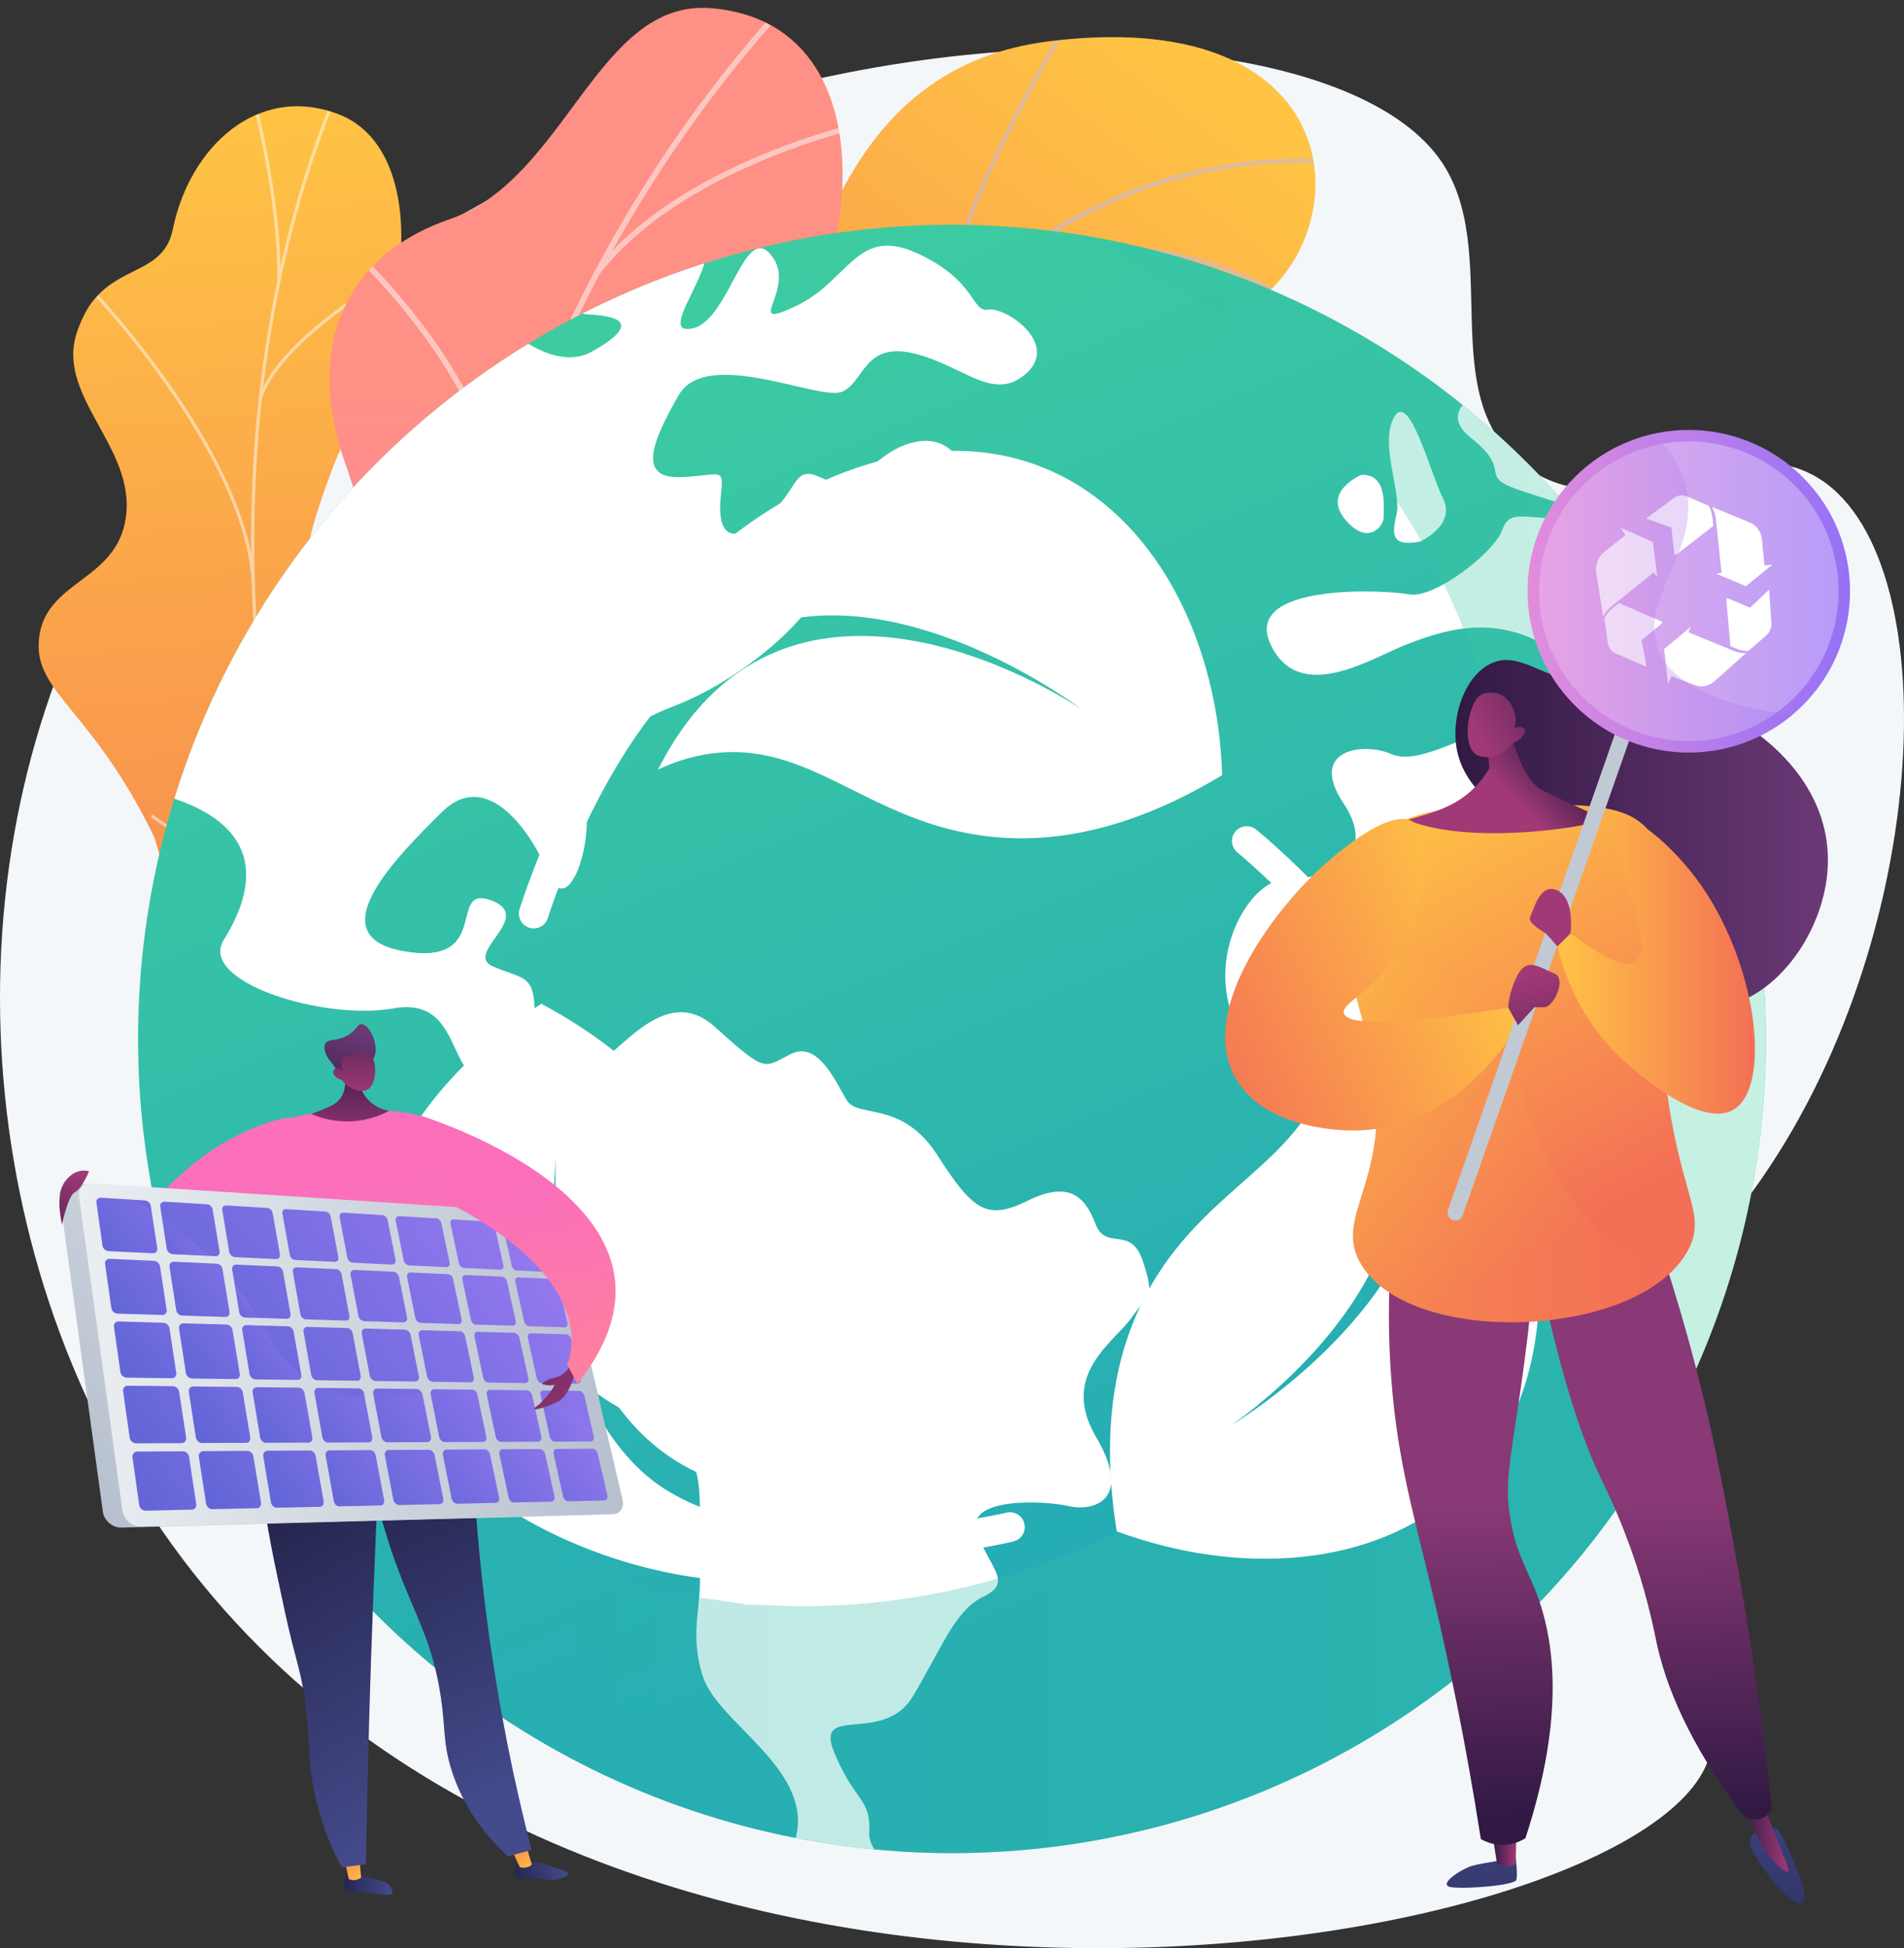<?xml version="1.0" encoding="UTF-8"?><svg xmlns="http://www.w3.org/2000/svg" xmlns:xlink="http://www.w3.org/1999/xlink" viewBox="0 0 2723.1 2785.44"><rect x="0" y="0" width="2723.1" height="2785.44" fill="#333333" stroke="none"/><defs><style>.uuid-abed2540-8861-4528-9476-bed19ff3a397,.uuid-afb68662-ea95-4f62-b7f8-75ff95d63304,.uuid-3f33a6ad-66c0-4849-b0d9-607c29a21d2d,.uuid-cf40ae4b-f1f2-4725-a667-63c9bcac3122,.uuid-348096cf-542b-4886-96f9-15e9386bad35,.uuid-0e5a1f09-cd5a-4487-b12c-6ed0dbd4a2fe,.uuid-89f64b74-f272-4846-8494-658b8c4a2d0c,.uuid-8dc2ab6a-d760-45ed-b59e-0db4fe741b3d{fill:none;}.uuid-abed2540-8861-4528-9476-bed19ff3a397,.uuid-afb68662-ea95-4f62-b7f8-75ff95d63304,.uuid-ecf20188-f18a-4519-aa43-07e24d98b7d9{mix-blend-mode:soft-light;}.uuid-7c339df9-5dd5-497f-a1fe-3e5ba5d9da1f{fill:url(#uuid-f1c3ef83-8c04-4253-b746-4addc24a674c);}.uuid-7c339df9-5dd5-497f-a1fe-3e5ba5d9da1f,.uuid-7ff696f2-4f81-4f1f-87dd-551e7ad07ca9,.uuid-8693269b-c9e0-402c-aff1-931de0bc7494,.uuid-8991f0ec-82d5-41e6-91fb-b46fa59b3977,.uuid-e0741053-7165-4d2d-9706-5a202ac38333,.uuid-3d09566d-d5bf-4725-8383-d5ec4cd1da4e,.uuid-5aad647c-8edb-4a55-a65e-466e782b6bbb,.uuid-ae567ba2-9bcd-40ce-8104-6b1211148bbe,.uuid-be41e48a-b74d-4afa-992b-b6846d05ec9a,.uuid-9b7e02a0-4d60-425f-b713-339b345d0ab1,.uuid-ce180849-9c56-4e9e-9612-fe2df6561dd0,.uuid-cc223f1b-ab91-4b76-98c6-2b69894f3453,.uuid-086ee2a7-743a-44e9-b293-7fe4cf3f82d6,.uuid-31987500-03b3-4868-a234-8f68b83b4be3,.uuid-92f01e24-389b-4f54-b2e9-3405bbd5bae4,.uuid-d0cccadf-d812-48ac-9f0a-a2246465d099,.uuid-7be6f97c-ae40-42e6-b509-02f6f97dc07e,.uuid-c72a1982-9d3c-44e2-a19d-e260301a3cd6,.uuid-6c513096-f47d-48eb-b4ef-cea04a2a293d,.uuid-03d7a47e-c4fd-4bb8-bf61-a88621f6cb8f,.uuid-49f10e71-042d-45fb-8f7b-ed603ca2a143,.uuid-7b9fbdc0-25b1-473d-9bb8-94580165421f,.uuid-cdefe0dd-6c6e-455d-842f-62582f1d549d,.uuid-4f5f26ad-67c4-4101-966d-6450ad813da4,.uuid-290d39f3-a6bd-4cb8-b2bf-ea0bf4154b24,.uuid-9180a736-1cc1-496f-aab5-7c30e98773d2,.uuid-c567fadf-9acf-4fa1-946d-15b267743962,.uuid-eaab265f-7564-4aad-92d5-25ced32f97a5{mix-blend-mode:multiply;}.uuid-7c339df9-5dd5-497f-a1fe-3e5ba5d9da1f,.uuid-8693269b-c9e0-402c-aff1-931de0bc7494,.uuid-e0741053-7165-4d2d-9706-5a202ac38333,.uuid-3d09566d-d5bf-4725-8383-d5ec4cd1da4e,.uuid-5aad647c-8edb-4a55-a65e-466e782b6bbb,.uuid-ae567ba2-9bcd-40ce-8104-6b1211148bbe,.uuid-be41e48a-b74d-4afa-992b-b6846d05ec9a,.uuid-9b7e02a0-4d60-425f-b713-339b345d0ab1,.uuid-ce180849-9c56-4e9e-9612-fe2df6561dd0,.uuid-086ee2a7-743a-44e9-b293-7fe4cf3f82d6,.uuid-31987500-03b3-4868-a234-8f68b83b4be3,.uuid-92f01e24-389b-4f54-b2e9-3405bbd5bae4,.uuid-d0cccadf-d812-48ac-9f0a-a2246465d099,.uuid-7be6f97c-ae40-42e6-b509-02f6f97dc07e,.uuid-c72a1982-9d3c-44e2-a19d-e260301a3cd6,.uuid-6c513096-f47d-48eb-b4ef-cea04a2a293d,.uuid-03d7a47e-c4fd-4bb8-bf61-a88621f6cb8f,.uuid-49f10e71-042d-45fb-8f7b-ed603ca2a143,.uuid-7b9fbdc0-25b1-473d-9bb8-94580165421f,.uuid-cdefe0dd-6c6e-455d-842f-62582f1d549d,.uuid-4f5f26ad-67c4-4101-966d-6450ad813da4,.uuid-290d39f3-a6bd-4cb8-b2bf-ea0bf4154b24,.uuid-9180a736-1cc1-496f-aab5-7c30e98773d2,.uuid-eaab265f-7564-4aad-92d5-25ced32f97a5{opacity:.2;}.uuid-ed230348-892e-415a-ab2b-eebd93abe04f{fill:url(#uuid-855bb154-648e-4ad7-9789-5408c5005500);}.uuid-43b47398-a30b-4029-92e5-c5a200394ca3{fill:url(#uuid-3020b2d2-21f7-4ab5-8edc-2662a56b3fda);}.uuid-c48c3637-0b71-405d-9367-5b9616ba3996{fill:url(#uuid-9f26569f-7dc5-4d9f-9690-4eb54fe1f0fa);}.uuid-4419af2d-0593-4ce5-b343-03bbb066cf87{fill:url(#uuid-588f1f09-6daa-43ef-883a-cfae9c3d53b1);}.uuid-2046d4cc-8b60-4bb3-9c52-69c5f5d9220c{fill:url(#uuid-e087ff22-c514-4dc7-ab87-1114a094e0a6);}.uuid-34b1d07a-ccd2-4833-835d-0e4ea3589df3,.uuid-ecf20188-f18a-4519-aa43-07e24d98b7d9{fill:#fff;}.uuid-ca603db3-2eb9-4554-ba7a-c6a39bf21f7d{fill:url(#uuid-f6d2acca-efdb-449f-b55e-f82a50e35220);}.uuid-1b4767e5-ec61-4cc0-89f3-874036053a6f{fill:url(#uuid-9b44cd92-5182-4cb7-b92a-479d2c010677);}.uuid-afb68662-ea95-4f62-b7f8-75ff95d63304{opacity:.5;}.uuid-7ff696f2-4f81-4f1f-87dd-551e7ad07ca9{fill:url(#uuid-bd870a74-8e8c-4d41-adfa-4bfd624e9182);}.uuid-7ff696f2-4f81-4f1f-87dd-551e7ad07ca9,.uuid-8991f0ec-82d5-41e6-91fb-b46fa59b3977,.uuid-cc223f1b-ab91-4b76-98c6-2b69894f3453,.uuid-ecf20188-f18a-4519-aa43-07e24d98b7d9,.uuid-c567fadf-9acf-4fa1-946d-15b267743962{opacity:.3;}.uuid-8693269b-c9e0-402c-aff1-931de0bc7494{fill:url(#uuid-185ae2c9-ce55-4fbe-a7c0-1ef94ef040bf);}.uuid-f0f15ab9-6ccf-42c8-ba4b-13d9769070bb{fill:url(#uuid-cb19bfd9-d0b6-4bf2-b718-6498a4eecac4);}.uuid-8991f0ec-82d5-41e6-91fb-b46fa59b3977{fill:url(#uuid-de71dbbf-3da0-49d4-8ac9-ae62b1597a78);}.uuid-2d8c8033-272d-4da4-b77b-e9a4eef39dc5{fill:url(#uuid-ce562fea-265a-4e4e-8127-dab63f5db0f1);}.uuid-e0741053-7165-4d2d-9706-5a202ac38333{fill:url(#uuid-957fb7d4-129d-42b1-b26d-10fe3b8fe1f6);}.uuid-cfc8c2c5-d27b-40ca-9d51-b118a3ae7e03{fill:url(#uuid-8bfe087b-f327-4d14-a4d9-72d37a4af895);}.uuid-18c94170-a26a-413d-a65e-2eaac11468e6{fill:url(#uuid-76122ca2-762f-4fee-9c12-d05a13c948c3);}.uuid-a8d8edde-10a1-4908-98a6-9324225a54c8{fill:url(#uuid-a5b44755-2f6e-4d09-b7e7-11409678cc64);}.uuid-3d09566d-d5bf-4725-8383-d5ec4cd1da4e{fill:url(#uuid-5d2b4bea-dcfd-4d28-bdf4-27cdddc898e6);}.uuid-5aad647c-8edb-4a55-a65e-466e782b6bbb{fill:url(#uuid-9d87efaa-03b7-416b-b55b-fadd00e3a47a);}.uuid-71ffc748-54ea-45fb-bfd9-a3bc550bb467{fill:url(#uuid-17fbed08-91bb-40e9-bab0-06d079febf00);}.uuid-6b97581d-e855-445f-bd90-620da4565425{fill:url(#uuid-0d9262c1-893f-4451-8739-6a7d49b1c815);}.uuid-ae567ba2-9bcd-40ce-8104-6b1211148bbe{fill:url(#uuid-d52b7114-bd1c-420d-ac49-49e118f3b8c0);}.uuid-6a79a94c-9166-43c4-9edd-452ca46eaad1{fill:url(#uuid-03279ab4-13a9-42fa-830e-3034da82b32a);}.uuid-00249f9d-7fef-4ee2-957a-7ed9103ad6e9{fill:url(#uuid-8834de5b-1450-421a-ad1c-0df8bea37ba6);}.uuid-cbb45b05-38c4-4f9e-b63a-6375f71c4d7a{fill:url(#uuid-feb8d5ec-4640-438f-a060-14865b80adbd);}.uuid-ed305168-3414-43d6-bc93-01439d60eb74{fill:url(#uuid-fceb359c-0536-41d0-a54b-2b6b572a3381);}.uuid-6a4e6504-4f08-4329-b1c8-0dcf624d7fb5{fill:url(#uuid-766dea11-6ced-492c-8c69-b09d239d7b5a);}.uuid-3b024342-ad26-4133-8c70-476a6874a322{fill:url(#uuid-116efa25-bd55-4375-ba89-808495ee4666);}.uuid-52d3c2fa-0b2e-4472-879b-206f7f5888bb{fill:url(#uuid-d32ce419-ab02-474b-a40e-21349e6d1096);}.uuid-be41e48a-b74d-4afa-992b-b6846d05ec9a{fill:url(#uuid-023bc36d-0bab-4885-8645-52cea2d598bb);}.uuid-34deaf2a-0540-4ffd-ad89-847718780869{fill:url(#uuid-ceed641e-7548-4888-8746-fe0201dc2cae);}.uuid-b9700d8d-b815-40d4-870e-e78425231dad{fill:url(#uuid-ee057971-9f4a-44ef-9133-04cf707493a2);}.uuid-59ab8bd8-6185-4687-a3cc-becedbaee46a{fill:url(#uuid-43d92791-6231-4537-be83-837923e694c1);}.uuid-6bd9f817-9d51-4939-b394-7f50d1ba75e7{fill:url(#uuid-c2d67c66-ea19-422a-8f31-eef071eacc79);}.uuid-1f802018-7348-4e82-9c56-8fd059da3a1e{fill:url(#uuid-e7e20edb-1e60-47a1-beb4-ea5154dedd5a);}.uuid-9b7e02a0-4d60-425f-b713-339b345d0ab1{fill:url(#uuid-1f7bb18f-d32d-48c7-bab0-fe6150a22571);}.uuid-61269b64-716c-4ef4-ba68-e5da0b0fc5f4{fill:url(#uuid-3c29573a-1c24-4ed5-ab0c-d27f3dcb2415);}.uuid-9952caca-9445-46e0-acd2-a206a4e0d2b2{fill:url(#uuid-409ed7e6-a075-497a-a1c2-d0524192e8ce);}.uuid-803edba7-5c93-4330-ae86-fea80a801fe0{fill:url(#uuid-e2dc4696-1eb9-4792-a58a-f4a7f511c748);}.uuid-2f1ee2a9-e474-4807-9dbb-3e7aae9caa2f{fill:url(#uuid-bb78d796-9fd7-4175-926c-363d124dfe9d);}.uuid-34214ee6-cc04-4ef6-ba7c-369220f8c628{fill:url(#uuid-044cab06-8291-414d-b64c-15fe033da5ae);}.uuid-5b14cade-ed45-4858-a4e8-88ae347cc9c4{fill:url(#uuid-2914bf89-9c69-4c24-b276-a9c23dfa4e37);}.uuid-fbee695c-9ad3-4c8a-bc7c-c6b8f2d11632{fill:url(#uuid-d5abf7d5-5b64-4d83-929d-bc78120da2d2);}.uuid-3f33a6ad-66c0-4849-b0d9-607c29a21d2d{clip-path:url(#uuid-3a104edc-37a6-4d40-bd43-7d6cf8a789af);}.uuid-6f981acf-98fb-4acb-bbd5-0d1d6b1baa37{fill:url(#uuid-3ebfdf93-7fe8-4998-83ee-5727b7c95ae6);}.uuid-3934c945-f978-4aba-92d1-7530aa913fa8{fill:url(#uuid-e16b5988-09d6-48a0-b119-ab31336bf6fb);}.uuid-d6787ab7-079d-464a-9f7e-6c8001673b66{fill:url(#uuid-d06cc515-9832-4fe1-8e0f-587a44c492db);}.uuid-da56cc9f-fb98-4c83-afb6-51c33c866f1d{fill:url(#uuid-85156a96-0fd0-44ff-b573-27986b2363ef);}.uuid-56932bfa-bd1b-49e2-b9ca-8538e6502a51{fill:url(#uuid-5e3b3a00-e806-4ec3-980f-2b3f04727f31);}.uuid-ce180849-9c56-4e9e-9612-fe2df6561dd0{fill:url(#uuid-7174f0b0-9ded-40cf-9804-a1012e9ba93d);}.uuid-ea7500dd-e23d-4422-b204-fe55760f361d{fill:url(#uuid-0542f71f-06ae-4115-8664-3bb760f92871);}.uuid-e10a83eb-a4fa-4e50-9bdc-28b1fe4aa3c6{fill:url(#uuid-6d4384ea-79f8-4d7f-8ff8-38817ff0a8c0);}.uuid-d0c98ca9-9f34-49d4-9c84-661fb2d9e61b{fill:url(#uuid-e2edde1e-5584-423d-9bd5-a12117a6f732);}.uuid-6185d117-34e7-4388-b424-f215e6089d3a{fill:url(#uuid-dac199da-d06b-4383-8cd5-a0c93f3b2e04);}.uuid-48ad6ed4-d610-4142-b8dc-a7da4afb9aaa{fill:url(#uuid-13a7c69d-2557-4aaa-8e0f-4b6a9ab37d6a);}.uuid-cc223f1b-ab91-4b76-98c6-2b69894f3453{fill:url(#uuid-fe20e2e1-195b-4835-b0d4-8d901d4cd245);}.uuid-cf40ae4b-f1f2-4725-a667-63c9bcac3122{clip-path:url(#uuid-64cc140b-afd8-4275-bedd-2cc594c0e2ba);}.uuid-0deea96e-c3a9-44f5-bf4d-f162c15468d2{fill:url(#uuid-f2739b16-a430-4b46-b915-a40b6a00e65f);}.uuid-086ee2a7-743a-44e9-b293-7fe4cf3f82d6{fill:url(#uuid-270894c3-4195-4886-ac4a-00f47eb2c2d5);}.uuid-31987500-03b3-4868-a234-8f68b83b4be3{fill:url(#uuid-fcf06d51-d9c8-4aba-9db0-1eb8a6d59c9f);}.uuid-6ac1a369-f79f-45da-823d-58f00657f2c5{fill:url(#uuid-34d68eef-1b3f-4ff0-8855-bc6361aedade);}.uuid-348096cf-542b-4886-96f9-15e9386bad35{isolation:isolate;}.uuid-92f01e24-389b-4f54-b2e9-3405bbd5bae4{fill:url(#uuid-585a0817-85b6-403b-840b-7ad2145b1bab);}.uuid-d0cccadf-d812-48ac-9f0a-a2246465d099{fill:url(#uuid-400ede3b-311d-460b-8251-a47cd9bd1fd5);}.uuid-83739b6d-e6bc-4bdb-92e0-0423caf6d4ac{fill:url(#uuid-d819b9a8-ed83-4dba-be1a-4a21c5785c60);}.uuid-ec2e3543-fcf4-4953-a03d-3ba5f43daf78{fill:url(#uuid-92566ee9-403f-4eaf-b7e9-246379098961);}.uuid-520b2a89-4f78-47c9-b93f-466bf313e877{fill:#c1cad4;}.uuid-7be6f97c-ae40-42e6-b509-02f6f97dc07e{fill:url(#uuid-1c063f87-2eca-45fe-b5c0-49a033b70864);}.uuid-040a9ce7-dfd1-41ff-a8cb-801f7018bf56{fill:url(#uuid-02fbd736-a127-42b8-9187-4e2c48f79f61);}.uuid-b4114990-8017-4aff-a5f2-d4a2333c9d4b{fill:url(#uuid-9a2fbab7-53a6-4103-905b-3993156813a2);}.uuid-8ca431b4-bbb1-486e-978a-a0318f6c486e{fill:url(#uuid-82a77acf-2e3a-4698-85a9-24f81994a8c4);}.uuid-24751e1f-5013-4e7f-a948-7b6a8bdae916{fill:url(#uuid-64a284de-1c7a-41a5-bbb6-ea1b0f91ef52);}.uuid-c72a1982-9d3c-44e2-a19d-e260301a3cd6{fill:url(#uuid-cd2201ad-dc80-46d0-99b7-2ddac53e6917);}.uuid-5460d2ea-f004-411a-b9f7-141f32c3e958{fill:url(#uuid-9087f3cb-3147-492d-a9fc-d3a167aa2111);}.uuid-28659dca-8785-4ed0-9d73-95ad226f28f7{fill:url(#uuid-9e42c5e1-fc40-4dc6-84d1-7ff76e820013);}.uuid-6c513096-f47d-48eb-b4ef-cea04a2a293d{fill:url(#uuid-bcd7af58-efb6-466c-b645-83aa7d6ab05c);}.uuid-0e5a1f09-cd5a-4487-b12c-6ed0dbd4a2fe{clip-path:url(#uuid-698fe3b0-d86a-4455-b705-35cafa42faac);}.uuid-f342ce2d-bbc5-45e5-ab59-c6e49590f9c5{fill:#beb8f2;}.uuid-03d7a47e-c4fd-4bb8-bf61-a88621f6cb8f{fill:url(#uuid-9505990c-37db-47dd-ad18-aa9a8bea1d70);}.uuid-65949258-eb73-49bc-8c60-adfb77ed33ce{fill:url(#uuid-3478899c-6aa9-4a7e-9d5a-c4ef8b8f0b9b);}.uuid-968750d8-0771-4c46-9c16-cb33a13ec527{fill:url(#uuid-caf42596-70f9-423d-82f3-10d43f857ebe);}.uuid-44a66a25-336c-4319-9710-1ccefa74d2de{fill:url(#uuid-2b8e9b5d-1bc5-4975-8e2b-37ee0de10aaa);}.uuid-1359c517-d241-4d49-bbed-5d97a56c2422{fill:url(#uuid-fc5425b3-cebb-465c-8ded-d335b1f95f1b);}.uuid-2f9bde5a-3f62-49ae-bdc7-5ae109a1a7e6{fill:url(#uuid-6260b2fe-5250-4770-96e7-552fa7901680);}.uuid-8dc2ab6a-d760-45ed-b59e-0db4fe741b3d{clip-path:url(#uuid-fa93f6ff-ad6d-4cd7-a0bd-a4b3a7d2e67b);}.uuid-feed2f93-4272-4fcd-86a7-475b0d5021de{fill:url(#uuid-2383910d-4713-4896-957f-02bcff96ab5f);}.uuid-49f10e71-042d-45fb-8f7b-ed603ca2a143{fill:url(#uuid-cf0a4ef6-5537-4f3f-bed5-1427fdd8ff07);}.uuid-bd58a7d4-8a5e-4962-be72-35503a91fe94{fill:#f4f7fa;}.uuid-5024393e-9548-4182-bd31-612b956e4e69{fill:url(#uuid-03894c88-974a-4db2-b2db-fc3515f26478);}.uuid-751c8020-e673-4c29-b8de-f7abc6c52cf5{fill:url(#uuid-d293f968-cf1e-47bb-8089-7c495a3f0242);}.uuid-aa95f633-1ddf-4732-ac3c-ab5e5a2923b3{fill:url(#uuid-fa7b335c-2001-4da9-8eff-3782e03643f6);}.uuid-7b9fbdc0-25b1-473d-9bb8-94580165421f{fill:url(#uuid-9c0abbb0-e66b-494d-8569-7d0c2b064747);}.uuid-8a38bb55-be15-4de1-89bd-c500af3d013d{fill:url(#uuid-9ebcd05d-735c-47ee-8d0f-3c9450451e8d);}.uuid-cdefe0dd-6c6e-455d-842f-62582f1d549d{fill:url(#uuid-b681d7c4-51d4-445b-90a3-93d6fc530375);}.uuid-c6b99207-2c1c-4670-b6e2-646b1371d551{fill:url(#uuid-1c56054a-b4b5-444f-8ac7-983df3ac61db);}.uuid-058c662b-308e-403a-be1a-bc4346386993{fill:url(#uuid-7b4d99a3-b29a-4e7f-bf70-ff15643694c1);}.uuid-4f5f26ad-67c4-4101-966d-6450ad813da4{fill:url(#uuid-437818ce-c78a-4aa8-b4d0-d151d98ac83d);}.uuid-290d39f3-a6bd-4cb8-b2bf-ea0bf4154b24{fill:url(#uuid-2515bbd5-539a-431b-9a77-de2fc30a3bc4);}.uuid-9e0b06cb-174f-4cd0-a90b-c871cdfdfc97{fill:url(#uuid-4d18f28d-b067-4ce2-b6bb-fc6ae38e1015);}.uuid-bc3cf33a-e12e-41c1-936f-3c7a056dd717{fill:url(#uuid-7fe4db92-c802-485b-95d1-bf209db9080e);}.uuid-cc66479e-1533-4ecc-ab91-ac270ae32f8b{fill:url(#uuid-17f1aace-889c-4e95-b04d-996179d54f54);}.uuid-9180a736-1cc1-496f-aab5-7c30e98773d2{fill:url(#uuid-fd5072e3-6cf6-469d-8337-6cca37f968c8);}.uuid-c567fadf-9acf-4fa1-946d-15b267743962{fill:url(#uuid-b43022fc-e65e-4902-bb15-8f3f625dac34);}.uuid-4783a8d7-a79f-4d97-a18a-cf37ae2c6bfd{fill:url(#uuid-1cd183ee-9afe-409d-8b6c-c403d2416e42);}.uuid-b9128b00-1740-4a07-af27-d4688b9e7f17{fill:url(#uuid-3760b72c-4332-4948-ac63-7db8f07190ed);}.uuid-171c934c-557d-4b77-8a4d-3c873f1a1cbc{fill:url(#uuid-0be58aea-5ae3-45ec-9c8e-7f63812ff93d);}.uuid-eaab265f-7564-4aad-92d5-25ced32f97a5{fill:url(#uuid-870e642d-06c1-4d2d-a8f3-5c2b7504a5e4);}.uuid-4f0acbb1-3884-4d28-afd5-6210161fcc5d{fill:url(#uuid-89d6d67b-2d04-40e9-afd9-a1a467dc7c22);}.uuid-008c41ba-e8f6-442b-9b66-f389d2a75b22{fill:url(#uuid-915abae1-2c37-4047-a4b1-1927083984b0);}.uuid-c2e3482f-addf-41d0-8a12-ccec2787555c{fill:url(#uuid-8ede5db6-661c-4540-bc2b-2f4de4b1d7e7);}.uuid-3f8bddfe-2014-49d4-b9b7-f760160c30fe{fill:#fcfdfe;}.uuid-195fc73a-c2c9-49ab-8d93-c4b68ec45526{fill:url(#uuid-b969f93d-ca5a-44ec-80c8-51d619374bf6);}</style><clipPath id="uuid-698fe3b0-d86a-4455-b705-35cafa42faac"><path class="uuid-89f64b74-f272-4846-8494-658b8c4a2d0c" d="m761.09,1530.32l268.04,84.75s93.93-121.54,58.92-239.35c-71.42-240.36,144.07-286.13,231.46-318.81,131.79-49.28,226.44-150.18,87.47-251.08-138.97-100.89,93.25-292.28,317.56-341.19,219.51-47.86,261.09-465.67-223.52-405.71-289.4,35.81-334.55,316.37-391.04,452.63-56.48,136.26-268.53,81.97-251.33,275.68,14.69,165.46,96.73,308.66-23.38,381.25-120.11,72.59-164.88,182.4-74.2,361.83Z"/></clipPath><linearGradient id="uuid-caf42596-70f9-423d-82f3-10d43f857ebe" x1="1002.53" y1="1663.73" x2="442.84" y2="3254.44" gradientTransform="translate(1274.27 -1768.13) rotate(17.54)" gradientUnits="userSpaceOnUse"><stop offset="0" stop-color="#ffc444"/><stop offset="1" stop-color="#f36f56"/></linearGradient><linearGradient id="uuid-13a7c69d-2557-4aaa-8e0f-4b6a9ab37d6a" x1="4295.75" y1="-1238.9" x2="4951.86" y2="485.08" gradientTransform="translate(4680.46 -600.75) rotate(154.21) scale(1 -1)" xlink:href="#uuid-caf42596-70f9-423d-82f3-10d43f857ebe"/><clipPath id="uuid-64cc140b-afd8-4275-bedd-2cc594c0e2ba"><path class="uuid-89f64b74-f272-4846-8494-658b8c4a2d0c" d="m662.38,1663.86l-226.12,62.16s-131.01-108.28-78.85-184.94c52.16-76.66-52.63-192.18-100.61-260.22-130.16-184.62,108.69-292.45-37.77-543.18-38.95-66.69-137.57-180.54-107.33-267.28,34.46-98.83,120.2-67.5,135.51-142.73,23.93-117.59,121.27-208.48,236.81-164.41,114.04,43.5,126.16,248.03-1.1,487.62-71.08,180.71-54.38,213.96,1.93,286.36,39.44,50.71,179.96,162.07,132.2,263.55-47.76,101.49-73.72,197.07-6.26,241.76,102.65,68,51.59,221.31,51.59,221.31Z"/></clipPath><linearGradient id="uuid-e2dc4696-1eb9-4792-a58a-f4a7f511c748" x1="5486.27" y1="-325.78" x2="5988.2" y2="731.39" gradientTransform="translate(5966.01 -1170.24) rotate(158.11) scale(1 -1)" gradientUnits="userSpaceOnUse"><stop offset="0" stop-color="#ff9085"/><stop offset="1" stop-color="#fb6fbb"/></linearGradient><clipPath id="uuid-fa93f6ff-ad6d-4cd7-a0bd-a4b3a7d2e67b"><path class="uuid-89f64b74-f272-4846-8494-658b8c4a2d0c" d="m855.64,1591.43l-353.28,143.62c-40.43-38.63-103.32-114.66-38.43-166.08,90.21-71.49,19.39-242.2-34.7-290.54-66.94-59.83-219.71-202.28-82-314.83,114.64-93.7,208.03-132.44,148.49-295.38-59.54-162.94-10-300.58,147.67-354.89C809.32,256.18,854.51-.98,1016.13,11.65c281.62,22.01,224.1,459.44-12.6,677.52-236.7,218.08-34.7,246.25,29.13,373.32,87.14,173.48-185.05,241.7-222.44,339.58-29.31,76.74,13.16,148.2,45.41,189.35Z"/></clipPath><clipPath id="uuid-3a104edc-37a6-4d40-bd43-7d6cf8a789af"><circle class="uuid-89f64b74-f272-4846-8494-658b8c4a2d0c" cx="1361.55" cy="1485.48" r="1164.09"/></clipPath><linearGradient id="uuid-e16b5988-09d6-48a0-b119-ab31336bf6fb" x1="1673.3" y1="2232.2" x2="842.82" y2="239.03" gradientUnits="userSpaceOnUse"><stop offset="0" stop-color="#24abb5"/><stop offset="1" stop-color="#40cf9f"/></linearGradient><linearGradient id="uuid-fe20e2e1-195b-4835-b0d4-8d901d4cd245" x1="186.33" y1="1485.48" x2="2536.76" y2="1485.48" xlink:href="#uuid-e16b5988-09d6-48a0-b119-ab31336bf6fb"/><linearGradient id="uuid-2b8e9b5d-1bc5-4975-8e2b-37ee0de10aaa" x1="788.88" y1="2688.29" x2="857.72" y2="2688.29" gradientTransform="translate(1271.79 -17.73) rotate(178.34) scale(1 -1)" gradientUnits="userSpaceOnUse"><stop offset="0" stop-color="#444b8c"/><stop offset="1" stop-color="#26264f"/></linearGradient><linearGradient id="uuid-85156a96-0fd0-44ff-b573-27986b2363ef" x1="1199.11" y1="2674.43" x2="1229.31" y2="2611.93" gradientTransform="translate(1383.95 -108.01) rotate(172.96) scale(1 -1)" xlink:href="#uuid-caf42596-70f9-423d-82f3-10d43f857ebe"/><linearGradient id="uuid-bb78d796-9fd7-4175-926c-363d124dfe9d" x1="1310.83" y1="2609.62" x2="1383.96" y2="2609.62" gradientTransform="translate(1380.55 -199.3) rotate(164.63) scale(1 -1)" xlink:href="#uuid-2b8e9b5d-1bc5-4975-8e2b-37ee0de10aaa"/><linearGradient id="uuid-3ebfdf93-7fe8-4998-83ee-5727b7c95ae6" x1="1135.63" y1="2645.59" x2="1166.47" y2="2581.76" gradientTransform="translate(1354.36 -142.27) rotate(168.59) scale(1 -1)" xlink:href="#uuid-caf42596-70f9-423d-82f3-10d43f857ebe"/><linearGradient id="uuid-044cab06-8291-414d-b64c-15fe033da5ae" x1="784.44" y1="2545.37" x2="589.39" y2="2105.68" gradientTransform="matrix(1,0,0,1,0,0)" xlink:href="#uuid-2b8e9b5d-1bc5-4975-8e2b-37ee0de10aaa"/><linearGradient id="uuid-bd870a74-8e8c-4d41-adfa-4bfd624e9182" x1="784.44" y1="2545.37" x2="589.39" y2="2105.68" gradientTransform="matrix(1,0,0,1,0,0)" xlink:href="#uuid-2b8e9b5d-1bc5-4975-8e2b-37ee0de10aaa"/><linearGradient id="uuid-9a2fbab7-53a6-4103-905b-3993156813a2" x1="216.99" y1="2574.22" x2="21.94" y2="2134.54" gradientTransform="translate(133.82 46.8) rotate(-7.04)" xlink:href="#uuid-2b8e9b5d-1bc5-4975-8e2b-37ee0de10aaa"/><linearGradient id="uuid-feb8d5ec-4640-438f-a060-14865b80adbd" x1="551.76" y1="2069.92" x2="482.42" y2="1711.64" gradientTransform="matrix(1,0,0,1,0,0)" xlink:href="#uuid-e2dc4696-1eb9-4792-a58a-f4a7f511c748"/><linearGradient id="uuid-9e42c5e1-fc40-4dc6-84d1-7ff76e820013" x1="503.05" y1="1505.22" x2="499.2" y2="1641.35" gradientUnits="userSpaceOnUse"><stop offset="0" stop-color="#311944"/><stop offset="1" stop-color="#a03976"/></linearGradient><linearGradient id="uuid-92566ee9-403f-4eaf-b7e9-246379098961" x1="-824.62" y1="840.03" x2="-878.13" y2="704.11" gradientTransform="translate(-385.83 791.48) rotate(178.45) scale(1 -1)" gradientUnits="userSpaceOnUse"><stop offset="0" stop-color="#311944"/><stop offset="1" stop-color="#6b3976"/></linearGradient><linearGradient id="uuid-17fbed08-91bb-40e9-bab0-06d079febf00" x1="500.79" y1="1416.09" x2="508.5" y2="1568.91" xlink:href="#uuid-9e42c5e1-fc40-4dc6-84d1-7ff76e820013"/><linearGradient id="uuid-ceed641e-7548-4888-8746-fe0201dc2cae" x1="390.47" y1="2101.14" x2="321.13" y2="1742.86" gradientTransform="matrix(1,0,0,1,0,0)" xlink:href="#uuid-e2dc4696-1eb9-4792-a58a-f4a7f511c748"/><linearGradient id="uuid-cb19bfd9-d0b6-4bf2-b718-6498a4eecac4" x1="746.23" y1="1721.3" x2="151.59" y2="2172.59" gradientUnits="userSpaceOnUse"><stop offset="0" stop-color="#ebeff2"/><stop offset=".47" stop-color="#d2d9e1"/><stop offset=".99" stop-color="#b7c0ce"/></linearGradient><linearGradient id="uuid-9f26569f-7dc5-4d9f-9690-4eb54fe1f0fa" x1="112.72" y1="1937.35" x2="890.97" y2="1937.35" xlink:href="#uuid-cb19bfd9-d0b6-4bf2-b718-6498a4eecac4"/><linearGradient id="uuid-e2edde1e-5584-423d-9bd5-a12117a6f732" x1="732.56" y1="1333.9" x2="101.07" y2="1813.16" gradientUnits="userSpaceOnUse"><stop offset="0" stop-color="#aa80f9"/><stop offset="1" stop-color="#6165d7"/></linearGradient><linearGradient id="uuid-82a77acf-2e3a-4698-85a9-24f81994a8c4" x1="797.43" y1="1382.29" x2="150.99" y2="1872.89" xlink:href="#uuid-e2edde1e-5584-423d-9bd5-a12117a6f732"/><linearGradient id="uuid-588f1f09-6daa-43ef-883a-cfae9c3d53b1" x1="864.96" y1="1431.1" x2="203.03" y2="1933.46" xlink:href="#uuid-e2edde1e-5584-423d-9bd5-a12117a6f732"/><linearGradient id="uuid-9087f3cb-3147-492d-a9fc-d3a167aa2111" x1="935.31" y1="1480.31" x2="257.31" y2="1994.87" xlink:href="#uuid-e2edde1e-5584-423d-9bd5-a12117a6f732"/><linearGradient id="uuid-ee057971-9f4a-44ef-9133-04cf707493a2" x1="1008.62" y1="1529.89" x2="313.93" y2="2057.12" xlink:href="#uuid-e2edde1e-5584-423d-9bd5-a12117a6f732"/><linearGradient id="uuid-fa7b335c-2001-4da9-8eff-3782e03643f6" x1="753.13" y1="1391.72" x2="144.12" y2="1853.91" xlink:href="#uuid-e2edde1e-5584-423d-9bd5-a12117a6f732"/><linearGradient id="uuid-3020b2d2-21f7-4ab5-8edc-2662a56b3fda" x1="815.61" y1="1441.13" x2="192.46" y2="1914.06" xlink:href="#uuid-e2edde1e-5584-423d-9bd5-a12117a6f732"/><linearGradient id="uuid-dac199da-d06b-4383-8cd5-a0c93f3b2e04" x1="880.61" y1="1491.01" x2="242.79" y2="1975.08" xlink:href="#uuid-e2edde1e-5584-423d-9bd5-a12117a6f732"/><linearGradient id="uuid-c2d67c66-ea19-422a-8f31-eef071eacc79" x1="948.26" y1="1541.36" x2="295.22" y2="2036.97" xlink:href="#uuid-e2edde1e-5584-423d-9bd5-a12117a6f732"/><linearGradient id="uuid-64a284de-1c7a-41a5-bbb6-ea1b0f91ef52" x1="1018.68" y1="1592.15" x2="349.86" y2="2099.73" xlink:href="#uuid-e2edde1e-5584-423d-9bd5-a12117a6f732"/><linearGradient id="uuid-76122ca2-762f-4fee-9c12-d05a13c948c3" x1="774.48" y1="1446.67" x2="188.28" y2="1891.55" xlink:href="#uuid-e2edde1e-5584-423d-9bd5-a12117a6f732"/><linearGradient id="uuid-9b44cd92-5182-4cb7-b92a-479d2c010677" x1="834.79" y1="1496.98" x2="235.04" y2="1952.14" xlink:href="#uuid-e2edde1e-5584-423d-9bd5-a12117a6f732"/><linearGradient id="uuid-d06cc515-9832-4fe1-8e0f-587a44c492db" x1="897.32" y1="1547.93" x2="283.75" y2="2013.59" xlink:href="#uuid-e2edde1e-5584-423d-9bd5-a12117a6f732"/><linearGradient id="uuid-1c56054a-b4b5-444f-8ac7-983df3ac61db" x1="962.4" y1="1599.25" x2="334.36" y2="2075.89" xlink:href="#uuid-e2edde1e-5584-423d-9bd5-a12117a6f732"/><linearGradient id="uuid-8834de5b-1450-421a-ad1c-0df8bea37ba6" x1="1030.07" y1="1651.15" x2="387.1" y2="2139.12" xlink:href="#uuid-e2edde1e-5584-423d-9bd5-a12117a6f732"/><linearGradient id="uuid-d293f968-cf1e-47bb-8089-7c495a3f0242" x1="796.61" y1="1498.8" x2="233.52" y2="1926.15" xlink:href="#uuid-e2edde1e-5584-423d-9bd5-a12117a6f732"/><linearGradient id="uuid-0be58aea-5ae3-45ec-9c8e-7f63812ff93d" x1="854.57" y1="1550.06" x2="278.78" y2="1987.05" xlink:href="#uuid-e2edde1e-5584-423d-9bd5-a12117a6f732"/><linearGradient id="uuid-ce562fea-265a-4e4e-8127-dab63f5db0f1" x1="914.77" y1="1601.9" x2="325.81" y2="2048.87" xlink:href="#uuid-e2edde1e-5584-423d-9bd5-a12117a6f732"/><linearGradient id="uuid-409ed7e6-a075-497a-a1c2-d0524192e8ce" x1="977.68" y1="1654" x2="374.63" y2="2111.68" xlink:href="#uuid-e2edde1e-5584-423d-9bd5-a12117a6f732"/><linearGradient id="uuid-f2739b16-a430-4b46-b915-a40b6a00e65f" x1="1042.7" y1="1706.94" x2="425.53" y2="2175.33" xlink:href="#uuid-e2edde1e-5584-423d-9bd5-a12117a6f732"/><linearGradient id="uuid-89d6d67b-2d04-40e9-afd9-a1a467dc7c22" x1="826.72" y1="1542.52" x2="273.7" y2="1962.22" xlink:href="#uuid-e2edde1e-5584-423d-9bd5-a12117a6f732"/><linearGradient id="uuid-34d68eef-1b3f-4ff0-8855-bc6361aedade" x1="883.38" y1="1593.98" x2="318.23" y2="2022.89" xlink:href="#uuid-e2edde1e-5584-423d-9bd5-a12117a6f732"/><linearGradient id="uuid-5e3b3a00-e806-4ec3-980f-2b3f04727f31" x1="942.16" y1="1646.04" x2="364.45" y2="2084.48" xlink:href="#uuid-e2edde1e-5584-423d-9bd5-a12117a6f732"/><linearGradient id="uuid-4d18f28d-b067-4ce2-b6bb-fc6ae38e1015" x1="1001.85" y1="1699.68" x2="412.83" y2="2146.71" xlink:href="#uuid-e2edde1e-5584-423d-9bd5-a12117a6f732"/><linearGradient id="uuid-03279ab4-13a9-42fa-830e-3034da82b32a" x1="1066.25" y1="1752.13" x2="462.38" y2="2210.42" xlink:href="#uuid-e2edde1e-5584-423d-9bd5-a12117a6f732"/><linearGradient id="uuid-3760b72c-4332-4948-ac63-7db8f07190ed" x1="849.21" y1="1589.58" x2="319.76" y2="1991.4" xlink:href="#uuid-e2edde1e-5584-423d-9bd5-a12117a6f732"/><linearGradient id="uuid-915abae1-2c37-4047-a4b1-1927083984b0" x1="903.77" y1="1641.85" x2="362.81" y2="2052.39" xlink:href="#uuid-e2edde1e-5584-423d-9bd5-a12117a6f732"/><linearGradient id="uuid-03894c88-974a-4db2-b2db-fc3515f26478" x1="960.31" y1="1694.75" x2="407.47" y2="2114.32" xlink:href="#uuid-e2edde1e-5584-423d-9bd5-a12117a6f732"/><linearGradient id="uuid-6260b2fe-5250-4770-96e7-552fa7901680" x1="1019.1" y1="1748.27" x2="453.77" y2="2177.32" xlink:href="#uuid-e2edde1e-5584-423d-9bd5-a12117a6f732"/><linearGradient id="uuid-3c29573a-1c24-4ed5-ab0c-d27f3dcb2415" x1="1079.89" y1="1802.46" x2="501.88" y2="2241.13" xlink:href="#uuid-e2edde1e-5584-423d-9bd5-a12117a6f732"/><linearGradient id="uuid-43d92791-6231-4537-be83-837923e694c1" x1="876.81" y1="1631.65" x2="364.29" y2="2020.61" xlink:href="#uuid-e2edde1e-5584-423d-9bd5-a12117a6f732"/><linearGradient id="uuid-fc5425b3-cebb-465c-8ded-d335b1f95f1b" x1="929.75" y1="1684.36" x2="406.3" y2="2081.62" xlink:href="#uuid-e2edde1e-5584-423d-9bd5-a12117a6f732"/><linearGradient id="uuid-e087ff22-c514-4dc7-ab87-1114a094e0a6" x1="984.59" y1="1737.73" x2="449.82" y2="2143.58" xlink:href="#uuid-e2edde1e-5584-423d-9bd5-a12117a6f732"/><linearGradient id="uuid-0542f71f-06ae-4115-8664-3bb760f92871" x1="1041.45" y1="1791.65" x2="494.88" y2="2206.46" xlink:href="#uuid-e2edde1e-5584-423d-9bd5-a12117a6f732"/><linearGradient id="uuid-a5b44755-2f6e-4d09-b7e7-11409678cc64" x1="1100.35" y1="1846.35" x2="541.68" y2="2270.34" xlink:href="#uuid-e2edde1e-5584-423d-9bd5-a12117a6f732"/><linearGradient id="uuid-116efa25-bd55-4375-ba89-808495ee4666" x1="903.92" y1="1671.52" x2="408.52" y2="2047.49" xlink:href="#uuid-e2edde1e-5584-423d-9bd5-a12117a6f732"/><linearGradient id="uuid-8bfe087b-f327-4d14-a4d9-72d37a4af895" x1="955.3" y1="1724.63" x2="449.48" y2="2108.51" xlink:href="#uuid-e2edde1e-5584-423d-9bd5-a12117a6f732"/><linearGradient id="uuid-8ede5db6-661c-4540-bc2b-2f4de4b1d7e7" x1="1008.46" y1="1778.44" x2="491.89" y2="2170.48" xlink:href="#uuid-e2edde1e-5584-423d-9bd5-a12117a6f732"/><linearGradient id="uuid-2914bf89-9c69-4c24-b276-a9c23dfa4e37" x1="1063.47" y1="1832.81" x2="535.73" y2="2233.32" xlink:href="#uuid-e2edde1e-5584-423d-9bd5-a12117a6f732"/><linearGradient id="uuid-2383910d-4713-4896-957f-02bcff96ab5f" x1="1120.6" y1="1887.98" x2="581.23" y2="2297.33" xlink:href="#uuid-e2edde1e-5584-423d-9bd5-a12117a6f732"/><linearGradient id="uuid-1c063f87-2eca-45fe-b5c0-49a033b70864" x1="213.91" y1="1727.52" x2="144.63" y2="1780.1" xlink:href="#uuid-e2edde1e-5584-423d-9bd5-a12117a6f732"/><linearGradient id="uuid-bcd7af58-efb6-466c-b645-83aa7d6ab05c" x1="231.25" y1="1811.98" x2="156.67" y2="1868.58" xlink:href="#uuid-e2edde1e-5584-423d-9bd5-a12117a6f732"/><linearGradient id="uuid-cd2201ad-dc80-46d0-99b7-2ddac53e6917" x1="245.37" y1="1901.32" x2="169" y2="1959.28" xlink:href="#uuid-e2edde1e-5584-423d-9bd5-a12117a6f732"/><linearGradient id="uuid-fcf06d51-d9c8-4aba-9db0-1eb8a6d59c9f" x1="259.86" y1="1992.92" x2="181.64" y2="2052.29" xlink:href="#uuid-e2edde1e-5584-423d-9bd5-a12117a6f732"/><linearGradient id="uuid-957fb7d4-129d-42b1-b26d-10fe3b8fe1f6" x1="274.73" y1="2086.86" x2="194.58" y2="2147.69" xlink:href="#uuid-e2edde1e-5584-423d-9bd5-a12117a6f732"/><linearGradient id="uuid-185ae2c9-ce55-4fbe-a7c0-1ef94ef040bf" x1="273.13" y1="1762.33" x2="239.2" y2="1788.08" xlink:href="#uuid-e2edde1e-5584-423d-9bd5-a12117a6f732"/><linearGradient id="uuid-9d87efaa-03b7-416b-b55b-fadd00e3a47a" x1="319.39" y1="1817.71" x2="249.11" y2="1871.04" xlink:href="#uuid-e2edde1e-5584-423d-9bd5-a12117a6f732"/><linearGradient id="uuid-b681d7c4-51d4-445b-90a3-93d6fc530375" x1="335.98" y1="1904.35" x2="262.39" y2="1960.2" xlink:href="#uuid-e2edde1e-5584-423d-9bd5-a12117a6f732"/><linearGradient id="uuid-2515bbd5-539a-431b-9a77-de2fc30a3bc4" x1="351.33" y1="1994.38" x2="275.98" y2="2051.56" xlink:href="#uuid-e2edde1e-5584-423d-9bd5-a12117a6f732"/><linearGradient id="uuid-7174f0b0-9ded-40cf-9804-a1012e9ba93d" x1="367.07" y1="2086.67" x2="289.9" y2="2145.24" xlink:href="#uuid-e2edde1e-5584-423d-9bd5-a12117a6f732"/><linearGradient id="uuid-1f7bb18f-d32d-48c7-bab0-fe6150a22571" x1="353.74" y1="1859.5" x2="337.62" y2="1871.73" xlink:href="#uuid-e2edde1e-5584-423d-9bd5-a12117a6f732"/><linearGradient id="uuid-d52b7114-bd1c-420d-ac49-49e118f3b8c0" x1="400.04" y1="1925.38" x2="353.05" y2="1961.05" xlink:href="#uuid-e2edde1e-5584-423d-9bd5-a12117a6f732"/><linearGradient id="uuid-5d2b4bea-dcfd-4d28-bdf4-27cdddc898e6" x1="439.92" y1="1995.78" x2="367.46" y2="2050.77" xlink:href="#uuid-e2edde1e-5584-423d-9bd5-a12117a6f732"/><linearGradient id="uuid-9505990c-37db-47dd-ad18-aa9a8bea1d70" x1="456.46" y1="2086.48" x2="382.28" y2="2142.78" xlink:href="#uuid-e2edde1e-5584-423d-9bd5-a12117a6f732"/><linearGradient id="uuid-870e642d-06c1-4d2d-a8f3-5c2b7504a5e4" x1="522.75" y1="1999.22" x2="455.93" y2="2049.94" xlink:href="#uuid-e2edde1e-5584-423d-9bd5-a12117a6f732"/><linearGradient id="uuid-cf0a4ef6-5537-4f3f-bed5-1427fdd8ff07" x1="542.81" y1="2086.32" x2="471.6" y2="2140.36" xlink:href="#uuid-e2edde1e-5584-423d-9bd5-a12117a6f732"/><linearGradient id="uuid-fd5072e3-6cf6-469d-8337-6cca37f968c8" x1="610.75" y1="2001.89" x2="543.24" y2="2053.12" xlink:href="#uuid-e2edde1e-5584-423d-9bd5-a12117a6f732"/><linearGradient id="uuid-270894c3-4195-4886-ac4a-00f47eb2c2d5" x1="626.74" y1="2085.68" x2="557.06" y2="2138.56" xlink:href="#uuid-e2edde1e-5584-423d-9bd5-a12117a6f732"/><linearGradient id="uuid-f1c3ef83-8c04-4253-b746-4addc24a674c" x1="688.5" y1="1999.99" x2="623.27" y2="2049.49" xlink:href="#uuid-e2edde1e-5584-423d-9bd5-a12117a6f732"/><linearGradient id="uuid-9c0abbb0-e66b-494d-8569-7d0c2b064747" x1="706.68" y1="2085.7" x2="639.99" y2="2136.31" xlink:href="#uuid-e2edde1e-5584-423d-9bd5-a12117a6f732"/><linearGradient id="uuid-023bc36d-0bab-4885-8645-52cea2d598bb" x1="766.34" y1="2000.44" x2="703.28" y2="2048.3" xlink:href="#uuid-e2edde1e-5584-423d-9bd5-a12117a6f732"/><linearGradient id="uuid-437818ce-c78a-4aa8-b4d0-d151d98ac83d" x1="785.52" y1="2085.28" x2="721.06" y2="2134.2" xlink:href="#uuid-e2edde1e-5584-423d-9bd5-a12117a6f732"/><linearGradient id="uuid-585a0817-85b6-403b-840b-7ad2145b1bab" x1="824.73" y1="2015.06" x2="780.82" y2="2048.38" xlink:href="#uuid-e2edde1e-5584-423d-9bd5-a12117a6f732"/><linearGradient id="uuid-400ede3b-311d-460b-8251-a47cd9bd1fd5" x1="860.96" y1="2085.03" x2="798.73" y2="2132.26" xlink:href="#uuid-e2edde1e-5584-423d-9bd5-a12117a6f732"/><linearGradient id="uuid-b969f93d-ca5a-44ec-80c8-51d619374bf6" x1="62.52" y1="1805.63" x2="111.32" y2="1677.21" xlink:href="#uuid-9e42c5e1-fc40-4dc6-84d1-7ff76e820013"/><linearGradient id="uuid-7b4d99a3-b29a-4e7f-bf70-ff15643694c1" x1="-3819" y1="-1871.23" x2="-3798.91" y2="-1549.77" gradientTransform="translate(4492.83 122.87) rotate(-49.96)" xlink:href="#uuid-9e42c5e1-fc40-4dc6-84d1-7ff76e820013"/><linearGradient id="uuid-855bb154-648e-4ad7-9789-5408c5005500" x1="836.35" y1="2199.21" x2="740.82" y2="1705.6" gradientTransform="matrix(1,0,0,1,0,0)" xlink:href="#uuid-e2dc4696-1eb9-4792-a58a-f4a7f511c748"/><linearGradient id="uuid-766dea11-6ced-492c-8c69-b09d239d7b5a" x1="2109.4" y1="2507.51" x2="2132.71" y2="2927.12" gradientTransform="matrix(1,0,0,1,0,0)" xlink:href="#uuid-2b8e9b5d-1bc5-4975-8e2b-37ee0de10aaa"/><linearGradient id="uuid-d819b9a8-ed83-4dba-be1a-4a21c5785c60" x1="2133.84" y1="2642.08" x2="2168.75" y2="2642.08" xlink:href="#uuid-9e42c5e1-fc40-4dc6-84d1-7ff76e820013"/><linearGradient id="uuid-1cd183ee-9afe-409d-8b6c-c403d2416e42" x1="2531.33" y1="2484.07" x2="2554.64" y2="2903.67" gradientTransform="matrix(1,0,0,1,0,0)" xlink:href="#uuid-2b8e9b5d-1bc5-4975-8e2b-37ee0de10aaa"/><linearGradient id="uuid-fceb359c-0536-41d0-a54b-2b6b572a3381" x1="2488.29" y1="2620.55" x2="2557.72" y2="2620.55" xlink:href="#uuid-9e42c5e1-fc40-4dc6-84d1-7ff76e820013"/><linearGradient id="uuid-6d4384ea-79f8-4d7f-8ff8-38817ff0a8c0" x1="2115.11" y1="2600.03" x2="2103.45" y2="2149.35" gradientUnits="userSpaceOnUse"><stop offset="0" stop-color="#311944"/><stop offset="1" stop-color="#893976"/></linearGradient><linearGradient id="uuid-f6d2acca-efdb-449f-b55e-f82a50e35220" x1="2374.25" y1="2593.33" x2="2362.59" y2="2142.64" xlink:href="#uuid-6d4384ea-79f8-4d7f-8ff8-38817ff0a8c0"/><linearGradient id="uuid-9ebcd05d-735c-47ee-8d0f-3c9450451e8d" x1="2081.49" y1="1191.29" x2="2614.29" y2="1191.29" gradientTransform="matrix(1,0,0,1,0,0)" xlink:href="#uuid-92566ee9-403f-4eaf-b7e9-246379098961"/><linearGradient id="uuid-e7e20edb-1e60-47a1-beb4-ea5154dedd5a" x1="1962.85" y1="1156.53" x2="2288.82" y2="1739.56" gradientTransform="matrix(1,0,0,1,0,0)" xlink:href="#uuid-caf42596-70f9-423d-82f3-10d43f857ebe"/><linearGradient id="uuid-de71dbbf-3da0-49d4-8ac9-ae62b1597a78" x1="1922.92" y1="1578.52" x2="2379.63" y2="1578.52" gradientTransform="matrix(1,0,0,1,0,0)" xlink:href="#uuid-caf42596-70f9-423d-82f3-10d43f857ebe"/><linearGradient id="uuid-7fe4db92-c802-485b-95d1-bf209db9080e" x1="-1755.99" y1="2178.31" x2="-1792.21" y2="2274.88" gradientTransform="translate(4777.26 -115.12) rotate(25.9)" xlink:href="#uuid-9e42c5e1-fc40-4dc6-84d1-7ff76e820013"/><linearGradient id="uuid-d5abf7d5-5b64-4d83-929d-bc78120da2d2" x1="-1768.33" y1="2056.07" x2="-1890.77" y2="2207.83" gradientTransform="translate(4777.26 -115.12) rotate(25.9)" xlink:href="#uuid-9e42c5e1-fc40-4dc6-84d1-7ff76e820013"/><linearGradient id="uuid-3478899c-6aa9-4a7e-9d5a-c4ef8b8f0b9b" x1="2142.95" y1="1325.67" x2="1690.31" y2="1524.98" gradientTransform="matrix(1,0,0,1,0,0)" xlink:href="#uuid-caf42596-70f9-423d-82f3-10d43f857ebe"/><linearGradient id="uuid-02fbd736-a127-42b8-9187-4e2c48f79f61" x1="2227.38" y1="1380.74" x2="2509.95" y2="1380.74" gradientTransform="matrix(1,0,0,1,0,0)" xlink:href="#uuid-caf42596-70f9-423d-82f3-10d43f857ebe"/><linearGradient id="uuid-0d9262c1-893f-4451-8739-6a7d49b1c815" x1="2289.31" y1="1603.54" x2="2235.29" y2="1383.74" xlink:href="#uuid-9e42c5e1-fc40-4dc6-84d1-7ff76e820013"/><linearGradient id="uuid-d32ce419-ab02-474b-a40e-21349e6d1096" x1="2241.4" y1="1615.31" x2="2187.38" y2="1395.51" xlink:href="#uuid-9e42c5e1-fc40-4dc6-84d1-7ff76e820013"/><linearGradient id="uuid-17f1aace-889c-4e95-b04d-996179d54f54" x1="2184.68" y1="845.34" x2="2645.92" y2="845.34" gradientTransform="translate(1305.17 -1460.28) rotate(45)" gradientUnits="userSpaceOnUse"><stop offset="0" stop-color="#e38ddd"/><stop offset="1" stop-color="#9571f6"/></linearGradient><linearGradient id="uuid-b43022fc-e65e-4902-bb15-8f3f625dac34" x1="2184.68" y1="848.18" x2="2562.93" y2="848.18" gradientTransform="matrix(1,0,0,1,0,0)" xlink:href="#uuid-17f1aace-889c-4e95-b04d-996179d54f54"/></defs><g class="uuid-348096cf-542b-4886-96f9-15e9386bad35"><g id="uuid-3140d205-e89f-4f87-b39e-7192c0822426"><path class="uuid-bd58a7d4-8a5e-4962-be72-35503a91fe94" d="m2059.08,227.57c92.97,130.16-12.19,343.86,124.76,441.05,133.31,94.6,294.17-64.45,419.72,16.86,186.25,120.63,158.37,681.87-108.38,1033.2-80.22,105.66-147.74,147.15-176.59,265.99-61.94,255.19,166.76,404.19,124.87,530.52-94.33,284.45-1588.47,538.02-2197.95-307.44C-39.14,1812.89-87.15,1238.88,158.85,799.94,603.37,6.79,1850.47-64.48,2059.08,227.57Z"/><g class="uuid-0e5a1f09-cd5a-4487-b12c-6ed0dbd4a2fe"><path class="uuid-968750d8-0771-4c46-9c16-cb33a13ec527" d="m761.09,1530.32l268.04,84.75s93.93-121.54,58.92-239.35c-71.42-240.36,144.07-286.13,231.46-318.81,131.79-49.28,212.12-141.39,106.99-250.86-118.96-123.86,73.74-292.5,298.05-341.41,219.51-47.86,261.09-465.67-223.52-405.71-289.4,35.81-334.55,316.37-391.04,452.63-56.48,136.26-268.53,81.97-251.33,275.68,14.69,165.46,96.73,308.66-23.38,381.25-120.11,72.59-164.88,182.4-74.2,361.83Z"/><g class="uuid-afb68662-ea95-4f62-b7f8-75ff95d63304"><path class="uuid-f342ce2d-bbc5-45e5-ab59-c6e49590f9c5" d="m869.23,1591.87l5.89.74c.46-3.65,47.63-368.62,203.5-716.34,143.59-320.34,411.5-691.15,872.38-638.52l.67-5.9c-205.16-23.43-389.79,33.65-548.76,169.65-126.99,108.64-237.94,267.59-329.75,472.45-156.2,348.52-203.46,714.26-203.92,717.92Z"/><path class="uuid-f342ce2d-bbc5-45e5-ab59-c6e49590f9c5" d="m1338.93,461.2l5.84,1.07c35.82-194.25,190.96-437.21,192.52-439.65l-4.99-3.21c-1.57,2.44-157.34,246.4-193.37,441.78Z"/><path class="uuid-f342ce2d-bbc5-45e5-ab59-c6e49590f9c5" d="m1447.34,373.49c228.01-58.45,387.97,54.76,389.56,55.91l3.48-4.81c-1.61-1.17-163.71-116.02-394.51-56.86l1.47,5.75Z"/><path class="uuid-f342ce2d-bbc5-45e5-ab59-c6e49590f9c5" d="m989.1,1109.15c147.62-246.78,531.15-197.49,534.85-196.69l1.62-5.7c-3.55-1.12-392.63-49.62-541.56,199.35l5.09,3.05Z"/><path class="uuid-f342ce2d-bbc5-45e5-ab59-c6e49590f9c5" d="m1023.1,995.55l5.91.6c18.53-182.56-130.01-359.17-131.52-360.93l-4.52,3.85c1.49,1.75,148.4,176.48,130.12,356.49Z"/><path class="uuid-f342ce2d-bbc5-45e5-ab59-c6e49590f9c5" d="m883.81,1535.34c40.99-101.26,215.24-136.61,216.99-136.95l-1.14-5.82c-7.29,1.43-179.15,36.3-221.35,140.55l5.5,2.23Z"/><path class="uuid-f342ce2d-bbc5-45e5-ab59-c6e49590f9c5" d="m893.82,1448.76l5.88.81c11.81-85.56-82.31-214.79-113.24-257.26-4.37-6-8.14-11.18-8.63-12.24l-5.42,2.42c.67,1.5,3.17,4.95,9.25,13.31,30.58,41.99,123.63,169.76,112.15,252.96Z"/></g></g><path class="uuid-48ad6ed4-d610-4142-b8dc-a7da4afb9aaa" d="m610.79,1442.55c59.01,39.09,64.64,107.51,60.96,157.65-5.94,3.31-8.52,6.72-13.76,11.37-47.28,41.97-76.4,49.8-129.53,83.81-11.44,7.32-51.54,18.6-68.22,22.15l-31.21,6.13s-123.77-105.93-71.62-182.59c52.16-76.65-52.63-192.18-100.61-260.22-29.46-41.78-29.55-70.33-37.91-87.42-88.49-180.91-170.54-202.99-163.18-279.5,8.13-84.46,110.45-81.73,124.14-173.13,15.46-103.22-104.62-176-68.16-270.41,6.25-16.19,13.11-32.65,29.26-49.23,39.85-40.93,94.34-35,106.25-93.5,23.93-117.59,121.27-208.48,236.81-164.41,114.04,43.5,126.16,248.03-1.1,487.62-71.08,180.71-54.38,213.96,1.93,286.36,39.44,50.71,179.96,162.07,132.2,263.55-47.76,101.49-73.72,197.07-6.26,241.76Z"/><g class="uuid-cf40ae4b-f1f2-4725-a667-63c9bcac3122"><g class="uuid-afb68662-ea95-4f62-b7f8-75ff95d63304"><path class="uuid-3f8bddfe-2014-49d4-b9b7-f760160c30fe" d="m558.44,1681.62l-4.31,1.75c-9.9-23.68-19.57-47.69-28.74-71.36-67.88-175.29-115.6-350.98-141.83-522.2-22.22-145.08-29.37-288.98-21.24-427.71,6.54-111.56,22.95-220.4,48.78-323.5,18.16-72.47,40.75-141.38,67.14-204.8,4.6-11.05,9.95-22.14,15.12-32.87,6.89-14.29,14.02-29.07,19.42-43.87l4.36,1.24c-5.48,15.01-12.65,29.88-19.59,44.27-5.15,10.67-10.47,21.71-15.02,32.65-26.31,63.22-48.83,131.92-66.94,204.19-25.77,102.84-42.14,211.42-48.66,322.72-8.12,138.44-.98,282.06,21.2,426.85,26.19,170.93,73.83,346.34,141.6,521.36,9.15,23.64,18.81,47.62,28.7,71.27Z"/><path class="uuid-3f8bddfe-2014-49d4-b9b7-f760160c30fe" d="m364.44,830.96l-4.61.44c-10.63-185.51-232.38-417.32-234.62-419.63l3.48-3c2.25,2.33,225.03,235.2,235.75,422.2Z"/><path class="uuid-3f8bddfe-2014-49d4-b9b7-f760160c30fe" d="m442.7,1345.3l-4.55.94c-22.96-124.58,142.23-321.14,143.9-323.11l3.56,2.61c-1.66,1.95-165.51,196.93-142.91,319.56Z"/><path class="uuid-3f8bddfe-2014-49d4-b9b7-f760160c30fe" d="m462.28,1414.63l-4.34,1.67c-30.17-76.86-115.76-164.55-241-246.9q-6.3-4.14-6.61-4.9l4.32-1.72-2.16.86,1.69-1.54c.38.32,2.76,1.89,5.52,3.7,125.95,82.82,212.1,171.19,242.57,248.83Z"/><path class="uuid-3f8bddfe-2014-49d4-b9b7-f760160c30fe" d="m541.02,1638.14l-4.61.46c-5.62-91.23,101.5-187.24,102.58-188.2l3.08,3.1c-1.07.95-106.54,95.52-101.05,184.65Z"/><path class="uuid-3f8bddfe-2014-49d4-b9b7-f760160c30fe" d="m552.46,1685.29c-51.56-53.47-121.83-94.01-214.83-123.94l1.68-4.12c93.72,30.16,164.58,71.07,216.64,125.06l-3.48,3Z"/><path class="uuid-3f8bddfe-2014-49d4-b9b7-f760160c30fe" d="m401.43,400.32l-4.61.2c.22-103.73-25.13-211.6-33.45-247.05-2.02-8.58-2.72-11.6-2.76-12.71l4.61-.38c.05.84,1.2,5.75,2.66,11.96,8.35,35.56,33.78,143.79,33.56,247.99Z"/><path class="uuid-3f8bddfe-2014-49d4-b9b7-f760160c30fe" d="m374.55,570.1l-4.41-1.09c30.66-94.25,214.05-192.44,221.84-196.57l2.12,3.76c-1.89,1-189.47,101.41-219.55,193.9Z"/></g></g><path class="uuid-803edba7-5c93-4330-ae86-fea80a801fe0" d="m899.04,1936.37c-15.89,4.36-30.46-80.91-115.78-162.36-21.32-20.35-106.73,222.79-232.45,62.34-14.5-18.51-54.92-142.76-76.94-134.51-38.93-40.99-68.03-86.84-9.94-132.87,90.21-71.49,19.39-242.2-34.7-290.54-66.94-59.83-219.71-202.28-82-314.83,114.64-93.7,208.03-132.44,148.49-295.38-59.54-162.94-10-300.58,147.67-354.89C809.32,256.18,854.51-.98,1016.13,11.65c281.62,22.02,224.1,459.44-12.6,677.52-236.7,218.08-34.7,246.25,29.13,373.32,5.26,12.13,12.47,31.34,16.68,55.64,25.92,149.57-107.03,232.43-162.59,386.81-75.78,210.53,39.05,424.1,12.28,431.43Z"/><g class="uuid-8dc2ab6a-d760-45ed-b59e-0db4fe741b3d"><g class="uuid-afb68662-ea95-4f62-b7f8-75ff95d63304"><path class="uuid-3f8bddfe-2014-49d4-b9b7-f760160c30fe" d="m667.25,1606.82l-8.1,1.67C549.33,1048.44,727.38,432.11,1123.83,0l6.13,5.05c-394.77,430.28-572.08,1044.05-462.71,1601.77Z"/><path class="uuid-3f8bddfe-2014-49d4-b9b7-f760160c30fe" d="m635.02,1295.8l-7.64,3.15c-88.25-206.32-345.02-289.82-347.6-290.64l2.82-7.44c2.62.83,262.78,85.37,352.43,294.94Z"/><path class="uuid-3f8bddfe-2014-49d4-b9b7-f760160c30fe" d="m650.01,1503.19l-8.18-.64c26.95-227.57,420.27-420.01,424.24-421.93l3.55,6.97c-3.93,1.9-393.16,192.36-419.6,415.6Z"/><path class="uuid-3f8bddfe-2014-49d4-b9b7-f760160c30fe" d="m715.26,737.22l-8.24.03c5.16-181.14-200.78-371.89-202.86-373.8l5.8-5.73c2.11,1.93,210.55,195.01,205.3,379.5Z"/><path class="uuid-3f8bddfe-2014-49d4-b9b7-f760160c30fe" d="m855.38,394.66l-6.62-4.47c129.08-169.53,417.98-224.06,420.89-224.59l1.32,7.7c-2.87.52-288.52,54.47-415.59,221.36Z"/></g></g><g class="uuid-3f33a6ad-66c0-4849-b0d9-607c29a21d2d"><path class="uuid-3934c945-f978-4aba-92d1-7530aa913fa8" d="m2539.9,1486.47c0,249.45-78.34,480.86-211.18,671.33-.52.78-2.4,1.53-2.4,2.32v.03c-208.43,305.39-565.57,503.25-966.21,503.25-32.77,0-64.15-1.53-96.24-5.97h-.03c-.13,0-.2,1.95-.33,1.95-15.8-1.31-31.46-1.91-47.06-3.84-5.55-.65-11.1-.88-16.61-1.66-4.9-.65-9.76-1.09-14.62-1.84-4.24-.62-8.45-1.15-12.63-1.83-.95-.16-1.89-.26-2.84-.4-10.28-1.7-20.53-3.46-30.74-5.42-.07,0-.1-.02-.16-.02-544.7-104.05-956.26-582.91-956.26-1157.92,0-121.58,17.66-238.87,51.87-349.22,5.35-17.3,12.02-34.4,16.45-51.34v-.03c13.3-28.23,22.22-55.94,34.46-83.13,4.93-10.87,10.38-21.67,15.57-32.38,28.69-58.81,62.3-114.89,100-167.73,3.43-4.8,6.98-9.56,10.48-14.33,13.97-19,28.54-37.53,43.65-55.65,22.62-27.15,46.43-53.3,71.37-78.3,64.92-65.15,137.42-122.75,216.04-171.35,24.32-15.05,49.26-29.24,74.71-42.49,61.65-32.18,126.48-59.04,193.94-80,110.71-34.43,228.4-52.97,350.44-52.97,280.66,0,538.4,98.04,740.82,261.76,148.89,120.43,269.99,276.35,346.17,454.91,17.04,39.88,28.55,80.88,46.29,122.85v.03c0,.2-2.03.33-1.97.52,32.18,107.31,47.02,221.06,47.02,338.85Z"/><g class="uuid-abed2540-8861-4528-9476-bed19ff3a397"><path class="uuid-34b1d07a-ccd2-4833-835d-0e4ea3589df3" d="m1263.85,2661.41v-.03h.1l-.07.03h-.03Z"/><path class="uuid-34b1d07a-ccd2-4833-835d-0e4ea3589df3" d="m1618.39,1883.94c-25.29,35.64-103.56,81.4-50.46,171.28,52.65,89.66-3.65,106.47-39.88,98.08-36.39-8.29-149.52-12.92-130.65,38.48,18.8,51.47,51.21,70.76,9.76,90.64-41.42,19.78-58.94,71.45-101.34,142.56-42.1,71.25-142.17,9.63-112.54,81.04,29.57,71.44,52.65,64.53,49.87,114.3-.65,13.68,8.42,27.71,20.69,41.06-15.8-1.31-31.66-2.91-47.39-4.83-5.55-.65-11.1-1.37-16.61-2.15-4.9-.65-9.76-1.34-14.62-2.09-4.24-.62-8.45-1.27-12.63-1.96-.95-.16-.7-.33-1.65-.46-10.12-1.7-15.37-3.53-28.67-5.45v-.03c-8.87-8.42-3.31-17.56-1.97-27.42,13.22-91.91-113.59-155.06-134.84-219.46-20.89-64.23-.26-102.55-5.1-155.78-4.96-53.13,12.42-123.6-18.16-168.38-30.58-44.62-153.87-59.56-177.33-149.61-23.63-89.85,31.33-224.42,52.67-247.33,21.08-22.91-102.08-127.16-160.7-130.49-58.88-3.59-35.32-122.13-134.87-104.08-99.74,17.49-278.93-38.15-241.92-98.01,30.55-49.32,81.83-158.1-85.57-206.6,5.35-17.3,11.98-34.4,16.42-51.34v-.03c13.3-28.23,22.22-55.94,34.46-83.13,4.93-10.87,10.38-21.67,15.57-32.38,28.72-58.81,62.34-114.89,100-167.73,3.43-4.8,6.98-9.56,10.48-14.33,14-19,28.57-37.57,43.65-55.65,22.62-27.15,46.43-53.3,71.37-78.3,64.92-65.15,137.42-122.75,216.04-171.35,33.16,23.24,71.03,37.57,103.73,19.91,80.19-44.88,27.32-51.76-5.51-53.43-8.55-.42-16.84-3.82-23.5-8.98,61.65-32.18,126.47-59.04,193.94-80-4.99,45.27-66.52,117.99-21.25,109.11,52.68-10.02,74.19-152.35,112.86-105.06,39.23,47.49-42.92,109.73,34.24,73.66,77.25-35.71,87.57-115.41,173.67-76.63,86.52,39.26,78.63,85.74,102.78,81.14,24.05-4.54,101.86,47.75,54.8,90.77-47.49,43.15-91.03-11.81-162.21-28.4-71.22-16.38-69.49,41.87-102.25,55.19-33.32,12.86-194.07-64.82-233.53,5.38-39.88,69.65-56.86,118.25,2.35,116.45,59.14-1.66,62.96-16.97,58.32,26.76-4.73,43.77,6.04,76.54,59.63,35.38,53.43-41.09,41.45-81.17,83.23-61.59,41.81,19.65,46.74,1.86,91.19-30.42,44.42-32.28,102.87-35.64,118.18,36.78,15.34,72.46-10.87,88.71-89,92.37-78.17,3.79-87.01-20.86-111.92,44.48-24.77,65.37-128.17,149.32-218.93,183.92-90.6,34.66-126.11,85.87-124.02,154.96,2.15,69.23-31.92,142.24-54.67,85.19-22.85-57.22-86.88-153.56-152.22-89.17-65.47,64.53-179.41,178.59-53.49,199.45,125.66,21.25,60.09-96.48,123.6-72.95,63.42,23.69-40.18,75.59,2.22,94.32,42.46,18.9,60.25,10.05,59.92,67.92-.33,57.83,14.07,114,65.6,89.46,51.5-24.45,117.66-137.83,192.17-70.76,74.61,67.23,69.32,58.49,108.46,38.9,39.1-19.55,64,39.07,80.03,65.77,16.02,26.67,78.89-.56,129.84,78.89,50.91,79.44,70.89,93.61,128.95,65.02,58.09-28.56,81.73-7.34,96.87,32.77,15.08,40.11,50.85.91,68.08,53.92,17.14,52.97,8.91,44.75-16.22,80.42Z"/><path class="uuid-34b1d07a-ccd2-4833-835d-0e4ea3589df3" d="m1817.22,921.47c-41.16-88.32,162.76-78.4,198.8-71.61,36.26,6.04,121.31-60.45,132.12-91.35,11.1-31.14,29.31-16.35,93.83-17.23,64.49-.69,7.5-15.28-63.48-38.68-70.86-23.34-10.28-25.69-75.59-77.25-28.1-22.59-19.26-41.78-.52-56.04,148.9,120.43,267.86,276.35,344.04,454.91-2.16-.65-4.18-1.01-6.07-1.04-45.17-.26-55.13-100.13-78.4-119.59-22.95-19.42.65,54.86,6.27,85.38,5.65,30.55-12.37,4.86-34.89,32.9-22.62,28.07-63.45,28.59-67.14-13.51-3.75-42.01-33.35-83.26-93.44-102.45-60.09-19.19-112.08-3.43-160.9,15.4-48.56,18.51-153.17,87.8-194.62.16Z"/><path class="uuid-34b1d07a-ccd2-4833-835d-0e4ea3589df3" d="m2329.18,2160.12c4.08-30.32,10.74-61.65-1.93-73.11-30.78-28.56-37.5-106.37-26.83-145.79,10.64-39.52,93.57-37.27,37.3-102.91-56.43-65.83-107.28-143.97-83.59-188.65,23.7-44.62,16.52-47.88-27.9-47.62-44.49.26-63.97,2.22-108.26-37.34-44.32-40.08-105.29,94.58-272.1-13.41-166.78-109.08-71.8-292.93-9.3-293.38,62.89-1.04,136.36-32.8,84.83-109.5-51.37-76.99,28.92-87.86,68.15-70.37,39.3,17.3,108.98-29.18,180-50.13,71.18-20.86,68.05,95.11,107.57,118.31,39.75,23.24,114.23,4.8,152.94-32.34,27.65-26.5,33.68,4.41,61,33.75,32.18,107.31,49.45,221.06,49.45,338.85,0,250.46-78.1,482.72-211.33,673.65Z"/><path class="uuid-34b1d07a-ccd2-4833-835d-0e4ea3589df3" d="m2030.82,774.47c.04-.07,52.01-23.53,33.18-61.33-18.67-37.81-48.27-153.68-69.9-117.17-21.77,36.68,10.32,107.9,3.32,138.63-7.07,30.82-7.26,46.96,33.41,39.87Z"/><path class="uuid-34b1d07a-ccd2-4833-835d-0e4ea3589df3" d="m1978.93,739.1c-.73-12.18,6.94-61.65-31.99-60.1.07-.08-56.31,23.45-23.33,63.42,33.13,39.85,56.16,8.83,55.32-3.32Z"/></g><path class="uuid-cc223f1b-ab91-4b76-98c6-2b69894f3453" d="m2536.76,1484.41c0,249.45-76.78,480.86-209.61,671.33-.52.78-.83,1.53-.83,2.32v.03c-212.86,305.39-567.14,502.32-967.77,502.32-32.77,0-65.72-2.5-97.8-6.93h-.03c-.13,0-.2,2.92-.33,2.92-15.8-1.31-31.46-1.46-47.06-3.39-5.55-.65-11.1-.63-16.61-1.42-4.9-.65-9.76-.97-14.62-1.72-4.24-.62-8.45-1.07-12.63-1.76-.95-.16-1.89-.24-2.84-.37-10.28-1.7-20.53-3.45-30.75-5.41-.07,0-.1-.01-.16-.01-503.7-96.22-893.53-513.24-949.38-1030.13,118.12,338.81,410.19,593.39,769.28,664.34h.13c8.81,4.43,17.66,3.54,26.53,5.01.82.1,1.67.38,2.48.51,3.59.59,7.24,1.19,10.9,1.71,4.18.65,8.39,1.18,12.63,1.74,4.77.69,9.53,1.1,14.33,1.65,13.48,1.66,26.99,4.74,40.63,5.84.13,0,.2,1.28.29,1.28h.03c27.71,0,55.32,2.23,83.62,2.23,172.98,0,336.01-43.98,478.64-119.86,142.63-75.88,264.86-185.29,356.24-317.15,0-.69,1.11-1.6,1.53-2.29,114.72-164.46,181.86-364.44,181.86-579.85,0-101.7-14.93-200.01-42.74-292.67-.03-.16-.41-.36-.41-.52v-.03c-8.87-36.23-23.16-71.64-37.84-106.07-65.8-154.21-168.26-288.85-296.85-392.83-94.13-76.14-202.08-135.81-319.55-174.68,237.93,21.9,455.4,114.56,631.16,256.7,148.89,120.43,269.34,276.35,345.52,454.91,17.04,39.88,27.9,80.88,45.64,122.85v.03c0,.2-1.38.33-1.32.52,32.18,107.31,47.68,221.06,47.68,338.85Z"/></g><path class="uuid-34b1d07a-ccd2-4833-835d-0e4ea3589df3" d="m1514.68,678.76c-230.55-114.03-524.59,76.2-639.73,284.19-30.93,55.88-47.8,111.01-56.96,159.27-47.86,91.06-72.77,170.78-74.93,177.85-3.42,11.18,2.86,23.01,14.04,26.43.55.17,1.1.31,1.65.43,10.67,2.36,21.53-3.84,24.79-14.47,1.1-3.59,112.45-359.58,317.07-420.12,205.07-60.66,443.66,119.76,446.04,121.59,0,0-417.54-285.56-605.54,86.39,21.94-10.37,45.73-18.29,71.5-22.25,147.08-22.59,229.05,100.29,406.11,118.36,76.57,7.81,187.4-2.29,329.24-88.21-5.87-187.11-89.87-358.55-233.29-429.48Z"/><path class="uuid-34b1d07a-ccd2-4833-835d-0e4ea3589df3" d="m2082.84,2134.36c192.21-170.91,126.22-514.85-23.37-699.62-40.19-49.64-84.96-85.96-126.26-112.56-66.44-78.53-130.99-131.53-136.74-136.19-9.08-7.37-22.4-5.98-29.77,3.09-.36.45-.7.9-1.02,1.37-6.19,9-4.52,21.4,4.11,28.41,2.91,2.37,291.11,239.17,270.44,451.55-20.73,212.85-277.49,366.3-280.08,367.82,0,0,421.37-279.88,147.15-593.71,1.38,24.23-.21,49.25-6.21,74.63-34.25,144.81-178.91,174.68-262.1,332.02-35.98,68.04-68.2,174.56-41.78,338.29,175.64,64.77,366.07,51.24,485.64-55.08Z"/><path class="uuid-34b1d07a-ccd2-4833-835d-0e4ea3589df3" d="m522.5,1854.08c18.67,256.53,331.76,413.45,569.4,407.18,63.84-1.68,119.91-15.11,166.16-31.7,102.75-4.94,184.09-23.91,191.28-25.64,11.37-2.72,18.38-14.14,15.66-25.51-.13-.56-.29-1.11-.46-1.64-3.38-10.39-14.23-16.61-25.04-14.02-3.65.87-366.93,85.48-522.89-60.16-156.29-145.96-121.82-443.1-121.46-446.08,0,0-34.31,504.69,381.6,478.05-20.07-13.65-38.95-30.13-55.44-50.34-94.07-115.3-29.75-248.27-103.98-410.03-32.1-69.95-97.03-160.34-243.02-239-158.28,99.96-263.42,259.32-251.8,418.89Z"/><path class="uuid-44a66a25-336c-4319-9710-1ccefa74d2de" d="m497.29,2678.2c-3.76,3.06-4.46,10.7-4.91,15.69-.2,2.23-.3,3.35-.05,4.14,1.82,5.75,12.97,6.35,30.45,8.14,27.63,2.82,35.85,5,38.01.89,2.03-3.85-2.88-10.16-3.43-10.86-2.97-3.74-6.61-5.1-13.66-7.42-13.03-4.29-21.84-6.64-24.51-7.35-16.65-4.45-19.43-5.24-21.9-3.23Z"/><path class="uuid-da56cc9f-fb98-4c83-afb6-51c33c866f1d" d="m513.72,2652.96l2.76,31.48c-.78,1.52-10.14,6.08-17.57,2.17l-7.1-30.94,21.91-2.71Z"/><path class="uuid-2f1ee2a9-e474-4807-9dbb-3e7aae9caa2f" d="m740.5,2665.22c-4.51,4.98-5.54,14.16-1.62,18.67,3.86,4.44,9.65,1.11,26.1,1.6,17.61.53,22.21,4.69,34.18,1.38,4.84-1.34,13.38-4.58,13.21-8.03-.11-2.43-4.46-3.68-18.99-8.55-20.61-6.91-20.52-7.28-24.9-8.01-11-1.82-22.04-3.65-27.99,2.93Z"/><path class="uuid-6f981acf-98fb-4acb-bbd5-0d1d6b1baa37" d="m751.79,2636.5l8.83,29.39c-.67,1.58-9.65,6.84-17.36,3.5l-13.12-28.52,21.64-4.37Z"/><path class="uuid-34214ee6-cc04-4ef6-ba7c-369220f8c628" d="m673.29,1992.85c1.27,98.77,8.01,209.82,24.18,330.47,15.98,119.24,38.38,226.99,62.81,321.73-11.27,3.03-22.54,6.07-33.82,9.1-28.6-26.67-64.67-68.64-82.08-127.96-10.8-36.82-7.2-55.74-14.06-101.02-10.91-72.1-33.01-109.88-55.86-168.02-20.53-52.25-44.79-128.93-57.8-231.42,52.21-10.96,104.42-21.91,156.62-32.87Z"/><path class="uuid-7ff696f2-4f81-4f1f-87dd-551e7ad07ca9" d="m681.69,2467.12c-11.31-31.25-25.08-40.88-31.23-73.62-5.36-28.56,2-37.84,2.23-66.93.46-57.97-28.33-77.17-37.92-124.93-5.2-25.89,28.81-91.26,60-147.74-.73-20.82-1.22-41.2-1.47-61.05-52.21,10.96-104.41,21.91-156.62,32.87,13.01,102.49,37.28,179.17,57.8,231.42,22.84,58.14,44.95,95.92,55.86,168.02,6.85,45.28,3.25,64.2,14.06,101.02,17.41,59.32,53.48,101.3,82.08,127.96,1.06-.29,2.13-.57,3.19-.86-28.83-37.57-37.78-69.49-39.05-94.71-1.31-26.07,5.21-52.42-8.92-91.46Z"/><path class="uuid-b4114990-8017-4aff-a5f2-d4a2333c9d4b" d="m547.42,1992.36c-6.9,125.61-12.57,253.57-16.87,383.78-3.23,97.72-5.6,194.19-7.17,289.4-11.51,1.42-23.03,2.84-34.54,4.26-11.13-20.71-25.9-52.38-36.03-92.97-12.3-49.3-9.45-78.58-14.84-129.67-6.05-57.31-14.84-69.79-30.4-142.08-31.59-146.71-47.39-220.07-12.15-265.7,11.44-14.81,47.31-51.97,152.01-47.02Z"/><path class="uuid-cbb45b05-38c4-4f9e-b63a-6375f71c4d7a" d="m362.92,2112.99c-12.11-6.09-23.14-349.39-14.53-405.79,8.61-56.39-2.59-112.96,140.85-118.92,143.44-5.97,175.5,18.83,192.96,131.82,17.46,112.99,24.49,403.29,24.49,403.29,0,0-248.81,37.4-343.77-10.41Z"/><path class="uuid-28659dca-8785-4ed0-9d73-95ad226f28f7" d="m492.7,1537.8s7.95,31.2-20.69,44.01c-25.06,11.21-27.01,10.56-27.01,10.56,0,0,51.62,27.33,111.3-3.99,0,0-37.11-4.73-43.69-45.45l-19.91-5.14Z"/><path class="uuid-ec2e3543-fcf4-4953-a03d-3ba5f43daf78" d="m533.53,1513.96c10.71-13.5-3.35-48.81-16.24-49.64-6.62-.42-6.99,8.62-20.64,16.34-15.8,8.93-27.7,3.82-31.61,11.73-3.15,6.36,1.38,16.09,4.08,20.24,2.06,3.16,6.68,8.66,9.43,12.78,1.72,2.59,2.57,3.89,3.14,4.78.9,1.4,1.1,1.75,1.83,2.8,2.96,4.21,8.69,11.33,19.28,19.65.66-3.02,1.68-6.76,3.35-10.83.64-1.57,3.22-7.69,7.23-12.81,7.97-10.2,15.35-8.98,20.16-15.04Z"/><path class="uuid-71ffc748-54ea-45fb-bfd9-a3bc550bb467" d="m489.2,1544.4s10.81,16.84,31.52,15.01c18.54-1.64,20.29-43.34,8.22-51.89-4.02-2.86-11.98-3.89-18.38-1.94-3.78,1.15-5.03,2.77-11.24,4.53-5.73,1.63-7.38,1.03-9.08,2.53-2.14,1.88-3.63,6.41.29,18.5-3.62-3.51-7.91-4.78-10.89-3.29-.48.24-1.73,1.14-2.42,2.47-2.48,4.82,2,10.79,11.97,14.08Z"/><path class="uuid-34deaf2a-0540-4ffd-ad89-847718780869" d="m354.3,1840.91c-41.28,28.83-94.34,47.37-129.42,20.96-24.94-18.77-39.44-49.83-38.53-79.47,1.15-37.32,26.37-60.56,73.6-104.07,13.45-12.39,57.56-51.45,125.97-74.25,24.85-8.28,43.8-7.71,50.74-.66,15.83,16.07-17.48,82.9-69.17,129.58-33.19,29.97-68.3,42.76-64.85,58.43,3.29,14.95,25.83,5.56,45.68,23.37,8.42,7.56,7.56,18.79,5.98,26.1Z"/><path class="uuid-f0f15ab9-6ccf-42c8-ba4b-13d9769070bb" d="m858.64,2145.45l-91.24-393.18c-2.28-9.81-11.96-17.59-21.36-18.2l-641.43-42.17c-12.2-.8-21,6.8-19.47,17.97l61.98,451.56c1.74,12.68,13.69,23,26.57,22.66l671.55-18.05c9.76-.26,15.94-9.64,13.4-20.59Z"/><path class="uuid-c48c3637-0b71-405d-9367-5b9616ba3996" d="m777.19,1733.96l-644.73-42.07c-12.26-.8-21.1,6.78-19.56,17.93l62.29,450.42c1.75,12.65,13.75,22.95,26.7,22.6l675.04-17.93c9.81-.26,16.03-9.61,13.47-20.54l-91.73-392.25c-2.29-9.78-12.02-17.54-21.48-18.16Z"/><path class="uuid-d0c98ca9-9f34-49d4-9c84-661fb2d9e61b" d="m215.61,1723.93l9.29,60.95c.61,4.02-2.18,7.13-6.25,6.93l-63.25-2.99c-4.18-.2-8.18-3.67-8.75-7.75l-8.75-61.81c-.57-4,2.48-7.04,6.62-6.78l62.64,3.85c4.04.25,7.86,3.65,8.46,7.6Z"/><path class="uuid-8ca431b4-bbb1-486e-978a-a0318f6c486e" d="m228.79,1810.39l9.52,62.45c.63,4.12-2.19,7.36-6.3,7.24l-63.88-1.96c-4.22-.13-8.27-3.63-8.86-7.81l-8.97-63.35c-.58-4.1,2.49-7.27,6.67-7.08l63.26,2.87c4.08.18,7.95,3.61,8.56,7.66Z"/><path class="uuid-4419af2d-0593-4ce5-b343-03bbb066cf87" d="m242.3,1898.97l9.76,64.01c.64,4.22-2.19,7.61-6.34,7.55l-64.52-.88c-4.26-.06-8.36-3.59-8.97-7.87l-9.2-64.96c-.6-4.21,2.5-7.51,6.72-7.39l63.88,1.83c4.12.12,8.03,3.57,8.66,7.72Z"/><path class="uuid-5460d2ea-f004-411a-b9f7-141f32c3e958" d="m256.15,1989.78l10.01,65.63c.66,4.33-2.19,7.86-6.39,7.88l-65.17.26c-4.31.02-8.45-3.54-9.08-7.94l-9.44-66.63c-.61-4.31,2.51-7.76,6.77-7.72l64.52.74c4.16.05,8.12,3.53,8.77,7.78Z"/><path class="uuid-b9700d8d-b815-40d4-870e-e78425231dad" d="m270.35,2082.88l10.26,67.31c.68,4.44-2.2,8.12-6.43,8.22l-65.84,1.46c-4.35.1-8.55-3.49-9.19-8.01l-9.68-68.36c-.63-4.43,2.51-8.03,6.83-8.05l65.18-.41c4.2-.03,8.21,3.48,8.87,7.84Z"/><path class="uuid-aa95f633-1ddf-4732-ac3c-ab5e5a2923b3" d="m304.12,1729.28l9.89,59.96c.65,3.95-1.83,7.02-5.77,6.83l-61.13-2.89c-4.04-.19-7.97-3.6-8.59-7.61l-9.39-60.79c-.61-3.94,2.39-6.93,6.39-6.68l60.42,3.72c3.9.24,7.53,3.58,8.17,7.47Z"/><path class="uuid-43b47398-a30b-4029-92e5-c5a200394ca3" d="m318.14,1814.33l10.12,61.41c.67,4.05-1.83,7.24-5.81,7.12l-61.71-1.9c-4.07-.13-8.05-3.57-8.69-7.67l-9.62-62.28c-.62-4.03,2.39-7.15,6.43-6.97l60.99,2.77c3.94.18,7.61,3.55,8.27,7.52Z"/><path class="uuid-6185d117-34e7-4388-b424-f215e6089d3a" d="m332.5,1901.43l10.37,62.92c.68,4.15-1.83,7.48-5.84,7.43l-62.3-.85c-4.11-.06-8.14-3.52-8.79-7.74l-9.86-63.83c-.64-4.13,2.4-7.38,6.48-7.27l61.57,1.76c3.98.11,7.69,3.51,8.36,7.58Z"/><path class="uuid-6bd9f817-9d51-4939-b394-7f50d1ba75e7" d="m347.22,1990.68l10.63,64.48c.7,4.25-1.83,7.73-5.88,7.74l-62.9.25c-4.15.02-8.23-3.48-8.9-7.8l-10.1-65.44c-.65-4.24,2.41-7.63,6.53-7.58l62.16.71c4.02.05,7.77,3.46,8.46,7.64Z"/><path class="uuid-24751e1f-5013-4e7f-a948-7b6a8bdae916" d="m362.3,2082.15l10.9,66.1c.72,4.36-1.82,7.98-5.91,8.07l-63.51,1.4c-4.2.09-8.32-3.43-9-7.86l-10.36-67.11c-.67-4.35,2.41-7.88,6.57-7.9l62.76-.4c4.05-.03,7.85,3.42,8.56,7.7Z"/><path class="uuid-18c94170-a26a-413d-a65e-2eaac11468e6" d="m389.96,1734.46c-.68-3.83-4.08-7.11-7.87-7.35l-58.42-3.6c-3.87-.24-6.45,2.71-5.8,6.59l9.97,59.79c.66,3.95,4.42,7.3,8.32,7.49l58.75,2.79c3.81.18,6.16-2.84,5.47-6.73l-10.43-58.99Z"/><path class="uuid-1b4767e5-ec61-4cc0-89f3-874036053a6f" d="m404.76,1818.14l10.68,60.41c.7,3.98-1.63,7.13-5.47,7.01l-59.43-1.83c-3.94-.12-7.63-3.5-8.31-7.54l-10.22-61.25c-.66-3.97,2.03-7.04,5.93-6.86l58.83,2.67c3.81.17,7.28,3.48,7.97,7.39Z"/><path class="uuid-d6787ab7-079d-464a-9f7e-6c8001673b66" d="m419.91,1903.81l10.94,61.86c.06.33.31.67.32.98.18,3.62-2.15,6.37-5.71,6.32l-60.03-.82c-3.97-.05-7.77-3.46-8.46-7.6l-10.47-62.75c-.68-4.06,2.03-7.26,5.97-7.15l59.37,1.7c3.84.11,7.35,3.44,8.06,7.45Z"/><path class="uuid-c6b99207-2c1c-4670-b6e2-646b1371d551" d="m435.43,1991.56l11.21,63.37c.74,4.18-1.61,7.59-5.52,7.61l-60.53.25c-4.01.02-7.79-3.41-8.5-7.66l-10.73-64.31c-.69-4.16,2.03-7.5,6.01-7.45l59.91.68c3.88.04,7.43,3.4,8.15,7.51Z"/><path class="uuid-00249f9d-7fef-4ee2-957a-7ed9103ad6e9" d="m451.32,2081.45l11.48,64.94c.76,4.28-1.61,7.84-5.55,7.93l-61.09,1.36c-4.05.09-7.88-3.37-8.6-7.72l-10.99-65.92c-.71-4.27,2.03-7.74,6.05-7.77l60.46-.39c3.91-.02,7.5,3.36,8.25,7.56Z"/><path class="uuid-751c8020-e673-4c29-b8de-f7abc6c52cf5" d="m472.96,1739.46c-.71-3.77-3.99-7-7.65-7.23l-56.2-3.48c-3.75-.23-5.87,2.68-5.18,6.49l10.52,58.85c.69,3.89,4.08,7.18,7.85,7.36l56.62,2.7c3.69.17,5.7-2.8,4.98-6.63l-10.94-58.06Z"/><path class="uuid-171c934c-557d-4b77-8a4d-3c873f1a1cbc" d="m488.48,1821.83c-.73-3.86-4.05-7.11-7.74-7.28l-56.68-2.58c-3.78-.17-5.91,2.86-5.21,6.77l10.77,60.24c.71,3.98,4.13,7.3,7.94,7.42l57.11,1.76c3.72.11,5.74-2.98,5-6.91l-11.2-59.42Z"/><path class="uuid-2d8c8033-272d-4da4-b77b-e9a4eef39dc5" d="m504.36,1906.12c-.74-3.95-4.1-7.22-7.82-7.33l-57.17-1.64c-3.81-.11-5.95,3.05-5.24,7.05l11.03,61.69c.73,4.07,4.19,7.42,8.03,7.47l57.6.78c3.75.05,5.78-3.18,5.02-7.19l-11.46-60.83Z"/><path class="uuid-9952caca-9445-46e0-acd2-a206a4e0d2b2" d="m520.62,1992.41l11.74,62.3c.77,4.11-1.39,7.47-5.17,7.48l-58.13.25c-3.87.02-7.23-3.34-7.98-7.51l-11.3-63.21c-.73-4.09,1.54-7.38,5.39-7.34l57.68.65c3.75.04,7.01,3.34,7.77,7.37Z"/><path class="uuid-0deea96e-c3a9-44f5-bf4d-f162c15468d2" d="m537.27,2080.78l12.02,63.81c.79,4.21-1.38,7.71-5.19,7.79l-58.64,1.33c-3.91.09-7.31-3.3-8.07-7.57l-11.58-64.77c-.75-4.19,1.53-7.62,5.41-7.65l58.19-.38c3.78-.02,7.08,3.29,7.86,7.43Z"/><path class="uuid-4f0acbb1-3884-4d28-afd5-6210161fcc5d" d="m554.38,1744.31c-.74-3.71-4.44-6.89-7.99-7.11l-55.08-3.37c-3.63-.22-6.3,2.64-5.59,6.4l11.02,57.92c.73,3.82,4.48,7.07,8.13,7.24l55.49,2.62c3.57.17,6.18-2.75,5.43-6.53l-11.42-57.17Z"/><path class="uuid-6ac1a369-f79f-45da-823d-58f00657f2c5" d="m570.58,1825.4c-.76-3.8-4.5-7-8.07-7.16l-55.53-2.51c-3.66-.17-6.35,2.81-5.62,6.66l11.27,59.27c.74,3.91,4.54,7.19,8.22,7.3l55.95,1.72c3.6.11,6.22-2.93,5.45-6.79l-11.68-58.48Z"/><path class="uuid-56932bfa-bd1b-49e2-b9ca-8538e6502a51" d="m587.15,1908.37c-.78-3.88-4.56-7.12-8.16-7.22l-55.99-1.6c-3.69-.11-6.39,2.99-5.64,6.93l11.54,60.67c.76,4.01,4.6,7.3,8.31,7.35l56.42.77c3.63.05,6.27-3.11,5.48-7.06l-11.95-59.85Z"/><path class="uuid-9e0b06cb-174f-4cd0-a90b-c871cdfdfc97" d="m604.11,1993.26l12.24,61.27c.81,4.04-1.74,7.33-5.39,7.34l-56.89.22c-3.74.01-7.74-3.31-8.52-7.41l-11.82-62.14c-.77-4.03,1.83-7.25,5.55-7.2l56.25.65c3.29.04,6.82,2.71,7.99,6.18.13.35.52.73.6,1.1Z"/><path class="uuid-6a79a94c-9166-43c4-9edd-452ca46eaad1" d="m621.47,2080.16l12.53,62.74c.83,4.14-1.73,7.55-5.42,7.64l-57.37,1.26c-3.78.08-7.82-3.27-8.62-7.47l-12.1-63.65c-.78-4.12,1.83-7.48,5.57-7.5l56.97-.34c3.66-.02,7.62,3.26,8.44,7.33Z"/><path class="uuid-b9128b00-1740-4a07-af27-d4688b9e7f17" d="m631.24,1749c-.77-3.65-3.88-6.78-7.31-6.99l-53.02-3.26c-3.51-.22-5.74,2.61-4.99,6.31l11.48,57.03c.76,3.76,4.37,6.96,7.91,7.12l53.17,2.53c3.46.16,5.39-2.72,4.6-6.44l-11.84-56.29Z"/><path class="uuid-008c41ba-e8f6-442b-9b66-f389d2a75b22" d="m648.04,1828.84c-.79-3.74-3.93-6.89-7.39-7.04l-53.43-2.42c-3.54-.16-5.78,2.78-5.01,6.56l11.75,58.34c.78,3.85,4.42,7.07,7.99,7.18l53.59,1.65c3.48.11,5.42-2.89,4.62-6.69l-12.11-57.57Z"/><path class="uuid-5024393e-9548-4182-bd31-612b956e4e69" d="m665.22,1910.5c-.8-3.82-3.98-6.99-7.46-7.09l-53.86-1.54c-3.57-.1-5.81,2.95-5.03,6.83l12.02,59.69c.79,3.94,4.48,7.18,8.08,7.23l54.02.73c3.51.05,5.45-3.07,4.63-6.96l-12.39-58.89Z"/><path class="uuid-2f9bde5a-3f62-49ae-bdc7-5ae109a1a7e6" d="m682.8,1994.03l12.68,60.27c.84,3.97-1.04,7.22-4.57,7.24l-54.68.22c-3.62.01-7.19-3.24-8.01-7.27l-12.3-61.11c-.22-1.07-.09-2.09.13-3,.53-2.45,2.51-4.12,5.13-4.09l54.05.62c3.51.04,6.74,3.23,7.57,7.13Z"/><path class="uuid-61269b64-716c-4ef4-ba68-e5da0b0fc5f4" d="m700.78,2079.5l12.98,61.68c.86,4.07-1.02,7.45-4.58,7.52l-55.12,1.23c-3.65.08-7.26-3.2-8.09-7.33l-12.6-62.57c-.82-4.05,1.59-7.35,5.22-7.37l54.52-.35c3.54-.02,6.84,3.19,7.68,7.19Z"/><path class="uuid-59ab8bd8-6185-4687-a3cc-becedbaee46a" d="m707.7,1753.55c-.8-3.6-4.32-6.68-7.65-6.89l-51.15-3.16c-3.4-.21-5.29,2.57-4.52,6.22l11.92,56.16c.79,3.71,3.86,6.84,7.28,7.01l51.76,2.45c3.35.16,5.42-2.68,4.61-6.34l-12.26-55.45Z"/><path class="uuid-1359c517-d241-4d49-bbed-5d97a56c2422" d="m725.08,1832.2c-.81-3.68-4.38-6.79-7.73-6.94l-51.54-2.35c-3.43-.16-5.32,2.74-4.53,6.47l12.19,57.43c.8,3.79,3.91,6.95,7.36,7.05l52.15,1.6c3.37.1,5.45-2.85,4.62-6.59l-12.53-56.69Z"/><path class="uuid-2046d4cc-8b60-4bb3-9c52-69c5f5d9220c" d="m742.85,1912.6c-.83-3.76-4.43-6.89-7.81-6.99l-51.92-1.49c-3.46-.1-5.35,2.91-4.54,6.73l12.47,58.75c.82,3.88,3.96,7.06,7.44,7.1l52.54.72c3.4.05,5.48-3.02,4.63-6.85l-12.81-57.97Z"/><path class="uuid-ea7500dd-e23d-4422-b204-fe55760f361d" d="m761.03,1994.82l13.11,59.31c.86,3.91-1.4,7.09-4.82,7.1l-52.68.22c-3.5.01-6.77-3.18-7.61-7.15l-12.76-60.12c-.83-3.9.97-7.03,4.45-6.99l52.61.6c3.4.04,6.85,3.18,7.7,7.03Z"/><path class="uuid-a8d8edde-10a1-4908-98a6-9324225a54c8" d="m779.62,2078.93l13.41,60.67c.88,4-1.39,7.3-4.83,7.38l-53.08,1.2c-3.53.08-6.83-3.14-7.69-7.2l-13.06-61.53c-.85-3.99.95-7.25,4.46-7.27l53.01-.33c3.42-.02,6.92,3.15,7.78,7.08Z"/><path class="uuid-3b024342-ad26-4133-8c70-476a6874a322" d="m780.76,1757.96c-.82-3.55-4.22-6.58-7.45-6.78l-49.53-3.07c-3.3-.2-5.03,2.54-4.23,6.13l12.32,55.32c.81,3.65,3.8,6.74,7.12,6.9l50.09,2.38c3.25.15,5.14-2.65,4.3-6.25l-12.63-54.63Z"/><path class="uuid-cfc8c2c5-d27b-40ca-9d51-b118a3ae7e03" d="m798.67,1835.44c-.84-3.62-4.27-6.68-7.52-6.83l-49.88-2.27c-3.32-.15-5.05,2.7-4.23,6.38l12.59,56.56c.83,3.73,3.85,6.84,7.19,6.94l50.45,1.55c3.27.1,5.16-2.81,4.31-6.49l-12.91-55.83Z"/><path class="uuid-c2e3482f-addf-41d0-8a12-ccec2787555c" d="m816.97,1914.62c-.86-3.7-4.33-6.78-7.6-6.88l-50.24-1.44c-3.35-.1-5.08,2.87-4.24,6.63l12.88,57.83c.85,3.82,3.9,6.94,7.26,6.99l50.81.69c3.29.04,5.19-2.98,4.32-6.74l-13.19-57.07Z"/><path class="uuid-5b14cade-ed45-4858-a4e8-88ae347cc9c4" d="m835.68,1995.56l13.49,58.37c.89,3.85-1.2,6.98-4.51,6.99l-50.94.22c-3.39.01-6.53-3.13-7.4-7.03l-13.17-59.16c-.2-.89-.62-1.76-.51-2.54.31-2.56,1.91-4.38,4.5-4.35l50.97.58c3.29.04,6.7,3.13,7.57,6.92Z"/><path class="uuid-feed2f93-4272-4fcd-86a7-475b0d5021de" d="m854.81,2078.33l13.8,59.69c.91,3.94-1.18,7.18-4.52,7.26l-51.3,1.16c-3.42.08-6.59-3.09-7.47-7.08l-13.48-60.52c-.87-3.92.79-7.13,4.18-7.15l51.24-.32c3.31-.02,6.66,3.09,7.55,6.96Z"/><path class="uuid-7be6f97c-ae40-42e6-b509-02f6f97dc07e" d="m189.79,1715.27c8.76,4.84,18.03,10.15,26.93,15.95l8.18,53.66c.61,4.02-2.18,7.13-6.25,6.93l-63.25-2.99c-4.18-.2-8.18-3.67-8.75-7.75l-8.75-61.81c-.57-4,2.47-7.04,6.62-6.78l45.28,2.78Z"/><path class="uuid-6c513096-f47d-48eb-b4ef-cea04a2a293d" d="m228.79,1810.39l9.52,62.45c.63,4.12-2.19,7.36-6.3,7.24l-63.88-1.96c-4.22-.13-8.27-3.63-8.86-7.81l-8.97-63.35c-.58-4.1,2.49-7.27,6.67-7.08l63.26,2.87c4.08.18,7.95,3.61,8.56,7.66Z"/><path class="uuid-c72a1982-9d3c-44e2-a19d-e260301a3cd6" d="m242.3,1898.97l9.76,64.01c.64,4.22-2.19,7.61-6.34,7.55l-64.52-.88c-4.26-.06-8.36-3.59-8.97-7.87l-9.2-64.96c-.6-4.21,2.5-7.51,6.72-7.39l63.88,1.83c4.12.12,8.03,3.57,8.66,7.72Z"/><path class="uuid-31987500-03b3-4868-a234-8f68b83b4be3" d="m256.15,1989.78l10.01,65.63c.66,4.33-2.19,7.86-6.39,7.88l-65.17.26c-4.31.02-8.45-3.54-9.08-7.94l-9.44-66.63c-.61-4.31,2.51-7.76,6.77-7.72l64.52.74c4.16.05,8.12,3.53,8.77,7.78Z"/><path class="uuid-e0741053-7165-4d2d-9706-5a202ac38333" d="m270.35,2082.88l10.26,67.31c.68,4.44-2.2,8.12-6.43,8.22l-65.84,1.46c-4.35.1-8.55-3.49-9.19-8.01l-9.68-68.36c-.63-4.43,2.51-8.03,6.83-8.05l65.18-.41c4.2-.03,8.21,3.48,8.87,7.84Z"/><path class="uuid-8693269b-c9e0-402c-aff1-931de0bc7494" d="m238.52,1785.56l-6.83-44.21c22.57,15.05,44.84,32.97,66.69,54.25l-51.31-2.43c-4.04-.19-7.93-3.6-8.55-7.61Z"/><path class="uuid-5aad647c-8edb-4a55-a65e-466e782b6bbb" d="m309.55,1806.78c3.06,3.19,5.66,6.45,8.96,9.77l9.76,59.18c.67,4.05-1.83,7.24-5.81,7.12l-61.71-1.9c-4.07-.13-8.05-3.57-8.69-7.67l-9.62-62.28c-.62-4.03,2.31-7.15,6.35-6.97l60.76,2.75Z"/><path class="uuid-cdefe0dd-6c6e-455d-842f-62582f1d549d" d="m332.5,1901.43l10.37,62.92c.68,4.15-1.83,7.48-5.84,7.43l-62.3-.85c-4.11-.06-8.14-3.52-8.79-7.74l-9.86-63.83c-.64-4.13,2.4-7.38,6.48-7.27l61.57,1.76c3.98.11,7.69,3.51,8.36,7.58Z"/><path class="uuid-290d39f3-a6bd-4cb8-b2bf-ea0bf4154b24" d="m347.22,1990.68l10.63,64.48c.7,4.25-1.83,7.73-5.88,7.74l-62.9.25c-4.15.02-8.23-3.48-8.9-7.8l-10.1-65.44c-.65-4.24,2.41-7.63,6.53-7.58l62.16.71c4.02.05,7.77,3.46,8.46,7.64Z"/><path class="uuid-ce180849-9c56-4e9e-9612-fe2df6561dd0" d="m362.3,2082.15l10.9,66.1c.72,4.36-1.82,7.98-5.91,8.07l-63.51,1.4c-4.2.09-8.32-3.43-9-7.86l-10.36-67.11c-.67-4.35,2.41-7.88,6.57-7.9l62.76-.4c4.05-.03,7.85,3.42,8.56,7.7Z"/><path class="uuid-9b7e02a0-4d60-425f-b713-339b345d0ab1" d="m342.23,1876.18l-6.69-40.1c12.17,14.76,23.64,30.8,34.54,48.24l-19.47-.6c-3.94-.12-7.71-3.5-8.38-7.54Z"/><path class="uuid-ae567ba2-9bcd-40ce-8104-6b1211148bbe" d="m356.97,1964.56l-10.47-62.75c-.68-4.06,2.03-7.26,5.97-7.15l24.33.7c2.74,4.64,5.44,9.37,8.07,14.19,13.72,25.18,29.37,43.71,46.49,57.11.18,3.62-2.25,6.37-5.81,6.32l-60.08-.82c-3.97-.05-7.82-3.46-8.51-7.6Z"/><path class="uuid-3d09566d-d5bf-4725-8383-d5ec4cd1da4e" d="m435.43,1991.56l11.21,63.37c.74,4.18-1.61,7.59-5.52,7.61l-60.53.25c-4.01.02-7.79-3.41-8.5-7.66l-10.73-64.31c-.69-4.16,2.03-7.5,6.01-7.45l59.91.68c3.88.04,7.43,3.4,8.15,7.51Z"/><path class="uuid-03d7a47e-c4fd-4bb8-bf61-a88621f6cb8f" d="m451.32,2081.45l11.48,64.94c.76,4.28-1.61,7.84-5.55,7.93l-61.09,1.36c-4.05.09-7.88-3.37-8.6-7.72l-10.99-65.92c-.71-4.27,2.03-7.74,6.05-7.77l60.46-.39c3.91-.02,7.5,3.36,8.25,7.56Z"/><path class="uuid-eaab265f-7564-4aad-92d5-25ced32f97a5" d="m460.8,1984.44c19.32,8.5,40.34,12.32,60.82,13.29l10.74,56.98c.77,4.11-1.39,7.47-5.17,7.48l-58.13.25c-3.87.02-7.23-3.34-7.98-7.51l-11.3-63.21c-.73-4.09,1.41-7.39,5.25-7.34l5.76.06Z"/><path class="uuid-49f10e71-042d-45fb-8f7b-ed603ca2a143" d="m537.27,2080.78l12.02,63.81c.79,4.21-1.38,7.71-5.19,7.79l-58.64,1.33c-3.91.09-7.31-3.3-8.07-7.57l-11.58-64.77c-.75-4.19,1.53-7.62,5.41-7.65l58.19-.38c3.78-.02,7.08,3.29,7.86,7.43Z"/><path class="uuid-9180a736-1cc1-496f-aab5-7c30e98773d2" d="m603.36,1992.16c.13.35.68.73.75,1.1l12.24,61.27c.81,4.04-1.74,7.33-5.39,7.34l-56.89.22c-3.74.01-7.74-3.31-8.52-7.41l-10.78-56.68c23.34-.02,45.57-2.7,68.6-5.85Z"/><path class="uuid-086ee2a7-743a-44e9-b293-7fe4cf3f82d6" d="m621.47,2080.16l12.53,62.74c.83,4.14-1.73,7.55-5.42,7.64l-57.37,1.26c-3.78.08-7.82-3.27-8.62-7.47l-12.1-63.65c-.78-4.12,1.83-7.48,5.57-7.5l56.97-.34c3.66-.02,7.62,3.26,8.44,7.33Z"/><path class="uuid-7c339df9-5dd5-497f-a1fe-3e5ba5d9da1f" d="m682.8,1994.03l12.68,60.27c.84,3.97-1.04,7.22-4.57,7.24l-54.68.22c-3.62.01-7.19-3.24-8.01-7.27l-12.3-61.11c-.22-1.07-.09-2.09.13-3,9.25-1.32,18.56-2.63,27.8-3.83l31.38.36c3.51.04,6.74,3.23,7.57,7.13Z"/><path class="uuid-7b9fbdc0-25b1-473d-9bb8-94580165421f" d="m700.78,2079.5l12.98,61.68c.86,4.07-1.02,7.45-4.58,7.52l-55.12,1.23c-3.65.08-7.26-3.2-8.09-7.33l-12.6-62.57c-.82-4.05,1.59-7.35,5.22-7.37l54.52-.35c3.54-.02,6.84,3.19,7.68,7.19Z"/><path class="uuid-be41e48a-b74d-4afa-992b-b6846d05ec9a" d="m761.03,1994.82l13.11,59.31c.86,3.91-1.4,7.09-4.82,7.1l-52.68.22c-3.5.01-6.77-3.18-7.61-7.15l-12.76-60.12c-.83-3.9.97-7.03,4.45-6.99l52.61.6c3.4.04,6.85,3.18,7.7,7.03Z"/><path class="uuid-4f5f26ad-67c4-4101-966d-6450ad813da4" d="m779.62,2078.93l13.41,60.67c.88,4-1.39,7.3-4.83,7.38l-53.08,1.2c-3.53.08-6.83-3.14-7.69-7.2l-13.06-61.53c-.85-3.99.95-7.25,4.46-7.27l53.01-.33c3.42-.02,6.92,3.15,7.78,7.08Z"/><path class="uuid-92f01e24-389b-4f54-b2e9-3405bbd5bae4" d="m846.95,2044.34l2.22,9.59c.89,3.85-1.2,6.98-4.51,6.99l-50.94.22c-3.39.01-6.53-3.13-7.4-7.03l-13.17-59.16c-.2-.89-.62-1.76-.51-2.54,22.8,8.08,44.87,21.61,66,43.28,2.86,2.93,4.57,5.77,8.31,8.65Z"/><path class="uuid-d0cccadf-d812-48ac-9f0a-a2246465d099" d="m854.81,2078.33l13.8,59.69c.91,3.94-1.18,7.18-4.52,7.26l-51.3,1.16c-3.42.08-6.59-3.09-7.47-7.08l-13.48-60.52c-.87-3.92.79-7.13,4.18-7.15l51.24-.32c3.31-.02,6.66,3.09,7.55,6.96Z"/><path class="uuid-195fc73a-c2c9-49ab-8d93-c4b68ec45526" d="m88.47,1751.26c0-4.58-10.61-42.41,5.13-62.88,15.74-20.47,33.67-13.57,33.67-13.57,0,0-10.03,24.82-20.13,29.77-10.1,4.94-18.67,46.68-18.67,46.68Z"/><path class="uuid-058c662b-308e-403a-be1a-bc4346386993" d="m818.12,1948.84s-9.78,18.35-23.36,20.56c-13.58,2.2-19.92,9.56-19.92,9.56,0,0,12.69,3.48,17.16.96,4.48-2.52-9.97,20.15-24.4,30.65-14.43,10.49,18.48-.05,31.14-7.03,12.65-6.98,20.07-29.22,20.07-29.22l6.47-19.45-7.17-6.02Z"/><path class="uuid-ed230348-892e-415a-ab2b-eebd93abe04f" d="m604.52,1596.22s423.19,129.45,221.33,382.21l-14.85-27.73s57.82-114.63-172.74-232.63l-33.74-121.86Z"/><path class="uuid-6a4e6504-4f08-4329-b1c8-0dcf624d7fb5" d="m2167.79,2656.72s2.92,23.2.96,30.97c-1.96,7.77-69.4,13.39-92.29,10.69-22.89-2.7,13.64-26.09,28.22-30.47,14.59-4.39,63.11-11.18,63.11-11.18Z"/><path class="uuid-83739b6d-e6bc-4bdb-92e0-0423caf6d4ac" d="m2133.84,2618.02l7.11,46.54s18.13,8.15,26.84.1l.96-48.71-34.91,2.08Z"/><path class="uuid-4783a8d7-a79f-4d97-a18a-cf37ae2c6bfd" d="m2514.03,2615.94s-14.31,10.62-10.49,23.34c3.81,12.72,37.2,63.67,61,78.14,23.8,14.46,16.34-15.67,9.41-34.44-6.92-18.77-24.62-60.11-31.53-67.04-6.91-6.93-28.39,0-28.39,0Z"/><path class="uuid-ed305168-3414-43d6-bc93-01439d60eb74" d="m2488.29,2564.81c6.92,19.28,13.57,35.13,18.77,46.83,11.51,25.87,17.81,35.57,24.93,43.99,6.21,7.33,20.93,22.97,24.88,20.37,4.02-2.64-6.75-21.66-27.5-77.35-3.01-8.08-12.53-33.84-12.53-33.84h-28.57Z"/><path class="uuid-e10a83eb-a4fa-4e50-9bdc-28b1fe4aa3c6" d="m1992.61,1759.12c-4.94,48.47-9.67,123.69-2.59,214.98,9.23,118.95,33.01,194.21,62.84,321.04,18.23,77.51,42.79,191.58,65.02,334.25,5.16,2.95,20.33,10.71,39.86,7.82,10.94-1.62,19.12-5.97,23.95-9.1,58.32-178.2,41.09-288.64,12.95-357.44-12-29.33-26.54-52.47-34.32-97.55-10.29-59.64,2.43-92.99,20.57-231.15,12.93-98.47,10.69-113.7,2.09-128.46-34.39-59.05-139.56-57.89-190.38-54.39Z"/><path class="uuid-ca603db3-2eb9-4554-ba7a-c6a39bf21f7d" d="m2193.34,1779.84c35.73,184.5,70.79,281.4,97.32,336.21,6.54,13.52,28.38,57.12,49.02,119.65,18.27,55.34,25.89,96.05,29.79,113.97,12.32,56.55,42.76,139.13,124.67,247.44,1.02.6,14.99,8.5,28.34,1.46,6.76-3.57,10.13-9.25,11.46-11.9-10.71-103.55-23-190.56-33.67-257.72-2.24-14.08-12.1-75.71-27.56-157.12-6.05-31.86-14.92-78.55-25.54-126.5-13.22-59.71-33.5-140.95-64.75-238.29-63.03-9.07-126.05-18.13-189.08-27.2Z"/><path class="uuid-8a38bb55-be15-4de1-89bd-c500af3d013d" d="m2186.59,1195.48c-51.69-42.8-97.8-75.26-104.31-132.25-5.13-44.85,14.87-99.57,52.16-115.49,31.23-13.34,57.08,8.03,117.35,29.8,111.4,40.25,136.27,8.14,206.76,39.12,60.74,26.69,153.93,99.59,155.72,209.58,1.67,102.45-76.48,205.53-155.16,212.38-73.72,6.42-73.26-78.16-272.52-243.14Z"/><path class="uuid-1f802018-7348-4e82-9c56-8fd059da3a1e" d="m1948.17,1810.17c-45.62-71.1,44.4-120.22,14.9-288.72-16.53-94.39-61.71-175.72-27.94-271.95,7.96-22.68,16.6-35.63,24.22-44.7,10.84-12.91,48.44-52.33,186.27-54.02,113.67-1.39,170.51-2.08,204.55,28.67,69.19,62.51.58,160.47,35.74,394.16,20.8,138.23,53.76,163.51,29.4,211.74-64.32,127.35-391.17,143.21-467.14,24.82Z"/><path class="uuid-8991f0ec-82d5-41e6-91fb-b46fa59b3977" d="m2218.26,1667.36c-56.27-103.36-41.64-195.61-130.39-260.78-56.26-41.31-100.12-32.12-134.11-79.47-13.15-18.32-20.48-39.06-23.82-60.6-23.29,88.94,17.59,166.17,33.13,254.95,29.5,168.5-60.52,217.62-14.9,288.72,66.42,103.51,324.63,104.39,431.47,17.85-87.81-52.69-134.55-111.38-161.38-160.66Z"/><path class="uuid-bc3cf33a-e12e-41c1-936f-3c7a056dd717" d="m2157.37,1033.8s16.18,79.21,47.12,95.26c30.94,16.04,80.51,36.3,86.27,42.39,5.76,6.08-180.82,40.84-277.69.98h0c30.23-8.78,38.4-11.78,38.4-11.78,8.16-3,23.37-8.58,38.28-18.68,10.15-6.86,26.34-19.99,40.32-43.5l-3.76-44.26,31.06-20.41Z"/><path class="uuid-fbee695c-9ad3-4c8a-bc7c-c6b8f2d11632" d="m2164.05,1061.78s-17.21,27.91-48.25,19.23c-27.79-7.77-17.05-78.83,3.78-88.44,6.95-3.21,20.17-3.05,29.37,1.75,6.47,3.38,24.54,22.58,16.86,46.26,6.68-2.51,12.82-1.17,14.59,2.09,2.24,4.14-3.09,10.43-4.3,11.85-4.19,4.94-9.56,6.64-12.05,7.26Z"/><path class="uuid-65949258-eb73-49bc-8c60-adfb77ed33ce" d="m2020.81,1174.99c-36.29-23.03-125.03,59.33-137.45,71.08-61.78,58.4-172.28,200.65-115.32,297.02,43.69,73.92,157.9,73.47,171.18,73.24,145.82-2.52,226.44-140.91,231.79-150.44-4.63-8.38-9.26-16.77-13.88-25.15-187.73,29.9-231.02,21.59-235.04,8.07-3.89-13.11,30.79-25.57,63.33-67.06,56.87-72.5,69.23-185.28,35.39-206.76Z"/><path class="uuid-040a9ce7-dfd1-41ff-a8cb-801f7018bf56" d="m2227.38,1353.14c6.26-6.26,12.53-12.53,18.79-18.79,36.54,28.07,76.03,52.31,93.16,39.95,35.27-25.46-54.33-184.57-25.28-203.34,17.69-11.43,72.77,33.47,110.65,83.52,88.94,117.52,110.59,299.87,54.06,332.39-49.51,28.48-149.25-63.52-159.59-73.21-62.73-58.82-84.15-128.66-91.78-160.52Z"/><path class="uuid-520b2a89-4f78-47c9-b93f-466bf313e877" d="m2081.49,1744.98c-1.23,0-2.47-.2-3.7-.63-5.82-2.04-8.89-8.42-6.85-14.25l238.9-681.13c2.04-5.83,8.41-8.9,14.25-6.85,5.82,2.04,8.89,8.42,6.85,14.24l-238.9,681.13c-1.62,4.6-5.93,7.48-10.55,7.48Z"/><path class="uuid-6b97581d-e855-445f-bd90-620da4565425" d="m2246.18,1334.35s6.48-49.43-18.79-61.24c-25.27-11.81-34.05,28.94-38.97,37.75-4.92,8.8,22.37,23.49,22.37,23.49l16.6,18.79,18.79-18.79Z"/><path class="uuid-52d3c2fa-0b2e-4472-879b-206f7f5888bb" d="m2157.13,1440.74s.16-22.36,13.88-47.5c13.72-25.14,31.78-9.24,51.3-1.79,19.52,7.45-.22,48.71-13.93,48.69l-13.72-.02-23.65,25.77-13.88-25.15Z"/><circle class="uuid-cc66479e-1533-4ecc-ab91-ac270ae32f8b" cx="2415.3" cy="845.34" r="230.62" transform="translate(109.68 1955.47) rotate(-45)"/><circle class="uuid-ecf20188-f18a-4519-aa43-07e24d98b7d9" cx="2415.3" cy="845.34" r="214.21" transform="translate(109.68 1955.47) rotate(-45)"/><path class="uuid-34b1d07a-ccd2-4833-835d-0e4ea3589df3" d="m2418,896.26l-1.16,2.84-2.03,4.99,4.67,1.91,51.47,21.09,8.69,3.56.36.14c5.38,2.15,11.06,3.15,16.79,3,.13,0,.25,0,.38-.01l-44.93,40.02c-8.05,7.17-18.94,9.38-28.45,5.75l-28.58-11.21-4.5-1.77-2.14,4.7-3.03,6.64-5.44-49.86,37.9-31.79Z"/><path class="uuid-34b1d07a-ccd2-4833-835d-0e4ea3589df3" d="m2530.25,843l3.19,48.13c.43,6.54-2.23,12.98-7.12,17.23l-25.68,22.31c-5.73.15-11.41-.85-16.79-3l-.36-.14-8.69-3.56-5.78-66.38c-.08-.94.43-1.51.74-1.76.31-.25.96-.63,1.79-.28l28.52,12.16,2.83,1.2,2.36-2.24,24.99-23.68Z"/><path class="uuid-34b1d07a-ccd2-4833-835d-0e4ea3589df3" d="m2315.36,862.27l60.7,26.16c.85.36,1.05,1.11,1.09,1.52.04.41,0,1.19-.74,1.8l-26.13,21.28-2.62,2.13.62,3.29,6.54,34.81-44-19.02c-6.08-2.63-10.3-8.24-11.27-15.01l-5.08-35.49c3.27-5.72,7.57-10.77,12.74-14.93l8.15-6.55Z"/><path class="uuid-34b1d07a-ccd2-4833-835d-0e4ea3589df3" d="m2503.37,747.43c9.18,4.09,15.51,13.25,16.55,23.91l3.13,32.09.49,5.03,4.7-.48,6.64-.68-37.87,30.78-42.8-17.88,2.86-.43,5.02-.75-.55-5.31-6.22-59.74-1.07-10.32c-.68-6.54-2.53-12.78-5.43-18.46-.06-.12-.12-.24-.19-.36l54.08,22.32c.22.09.45.19.67.28Z"/><path class="uuid-34b1d07a-ccd2-4833-835d-0e4ea3589df3" d="m2443.89,723.17c2.9,5.67,4.75,11.91,5.43,18.46l1.07,10.32-52.93,41.02c-.74.58-1.46.41-1.82.25-.37-.16-1.02-.57-1.13-1.56l-3.75-33.99-.38-3.41-3.08-1.1-32.99-11.75,39.87-29.46c5.41-4,12.26-4.83,18.33-2.23l31.37,13.45Z"/><path class="uuid-34b1d07a-ccd2-4833-835d-0e4ea3589df3" d="m2317.76,754.53l46.11,20.3,6.28,50.28-1.77-2.44-3.13-4.29-4.2,3.37-47.19,37.9-8.15,6.55c-5.17,4.16-9.48,9.21-12.74,14.93-.07.12-.14.24-.21.36l-9.79-62.65c-1.77-11.34,2.68-22.8,11.61-29.87l26.1-20.65,4.09-3.24-2.89-4.36-4.11-6.19Z"/><path class="uuid-c567fadf-9acf-4fa1-946d-15b267743962" d="m2371.06,927.02c-27.08-72.82,63.31-141.97,39.74-233.46-7.37-28.59-24.17-52.73-46.27-73.17-102.92,23.14-179.84,115.03-179.84,224.94,0,127.37,103.25,230.62,230.62,230.62,56.17,0,107.63-20.1,147.63-53.47-132.03-18.16-177.86-57.78-191.88-95.47Z"/></g></g></svg>